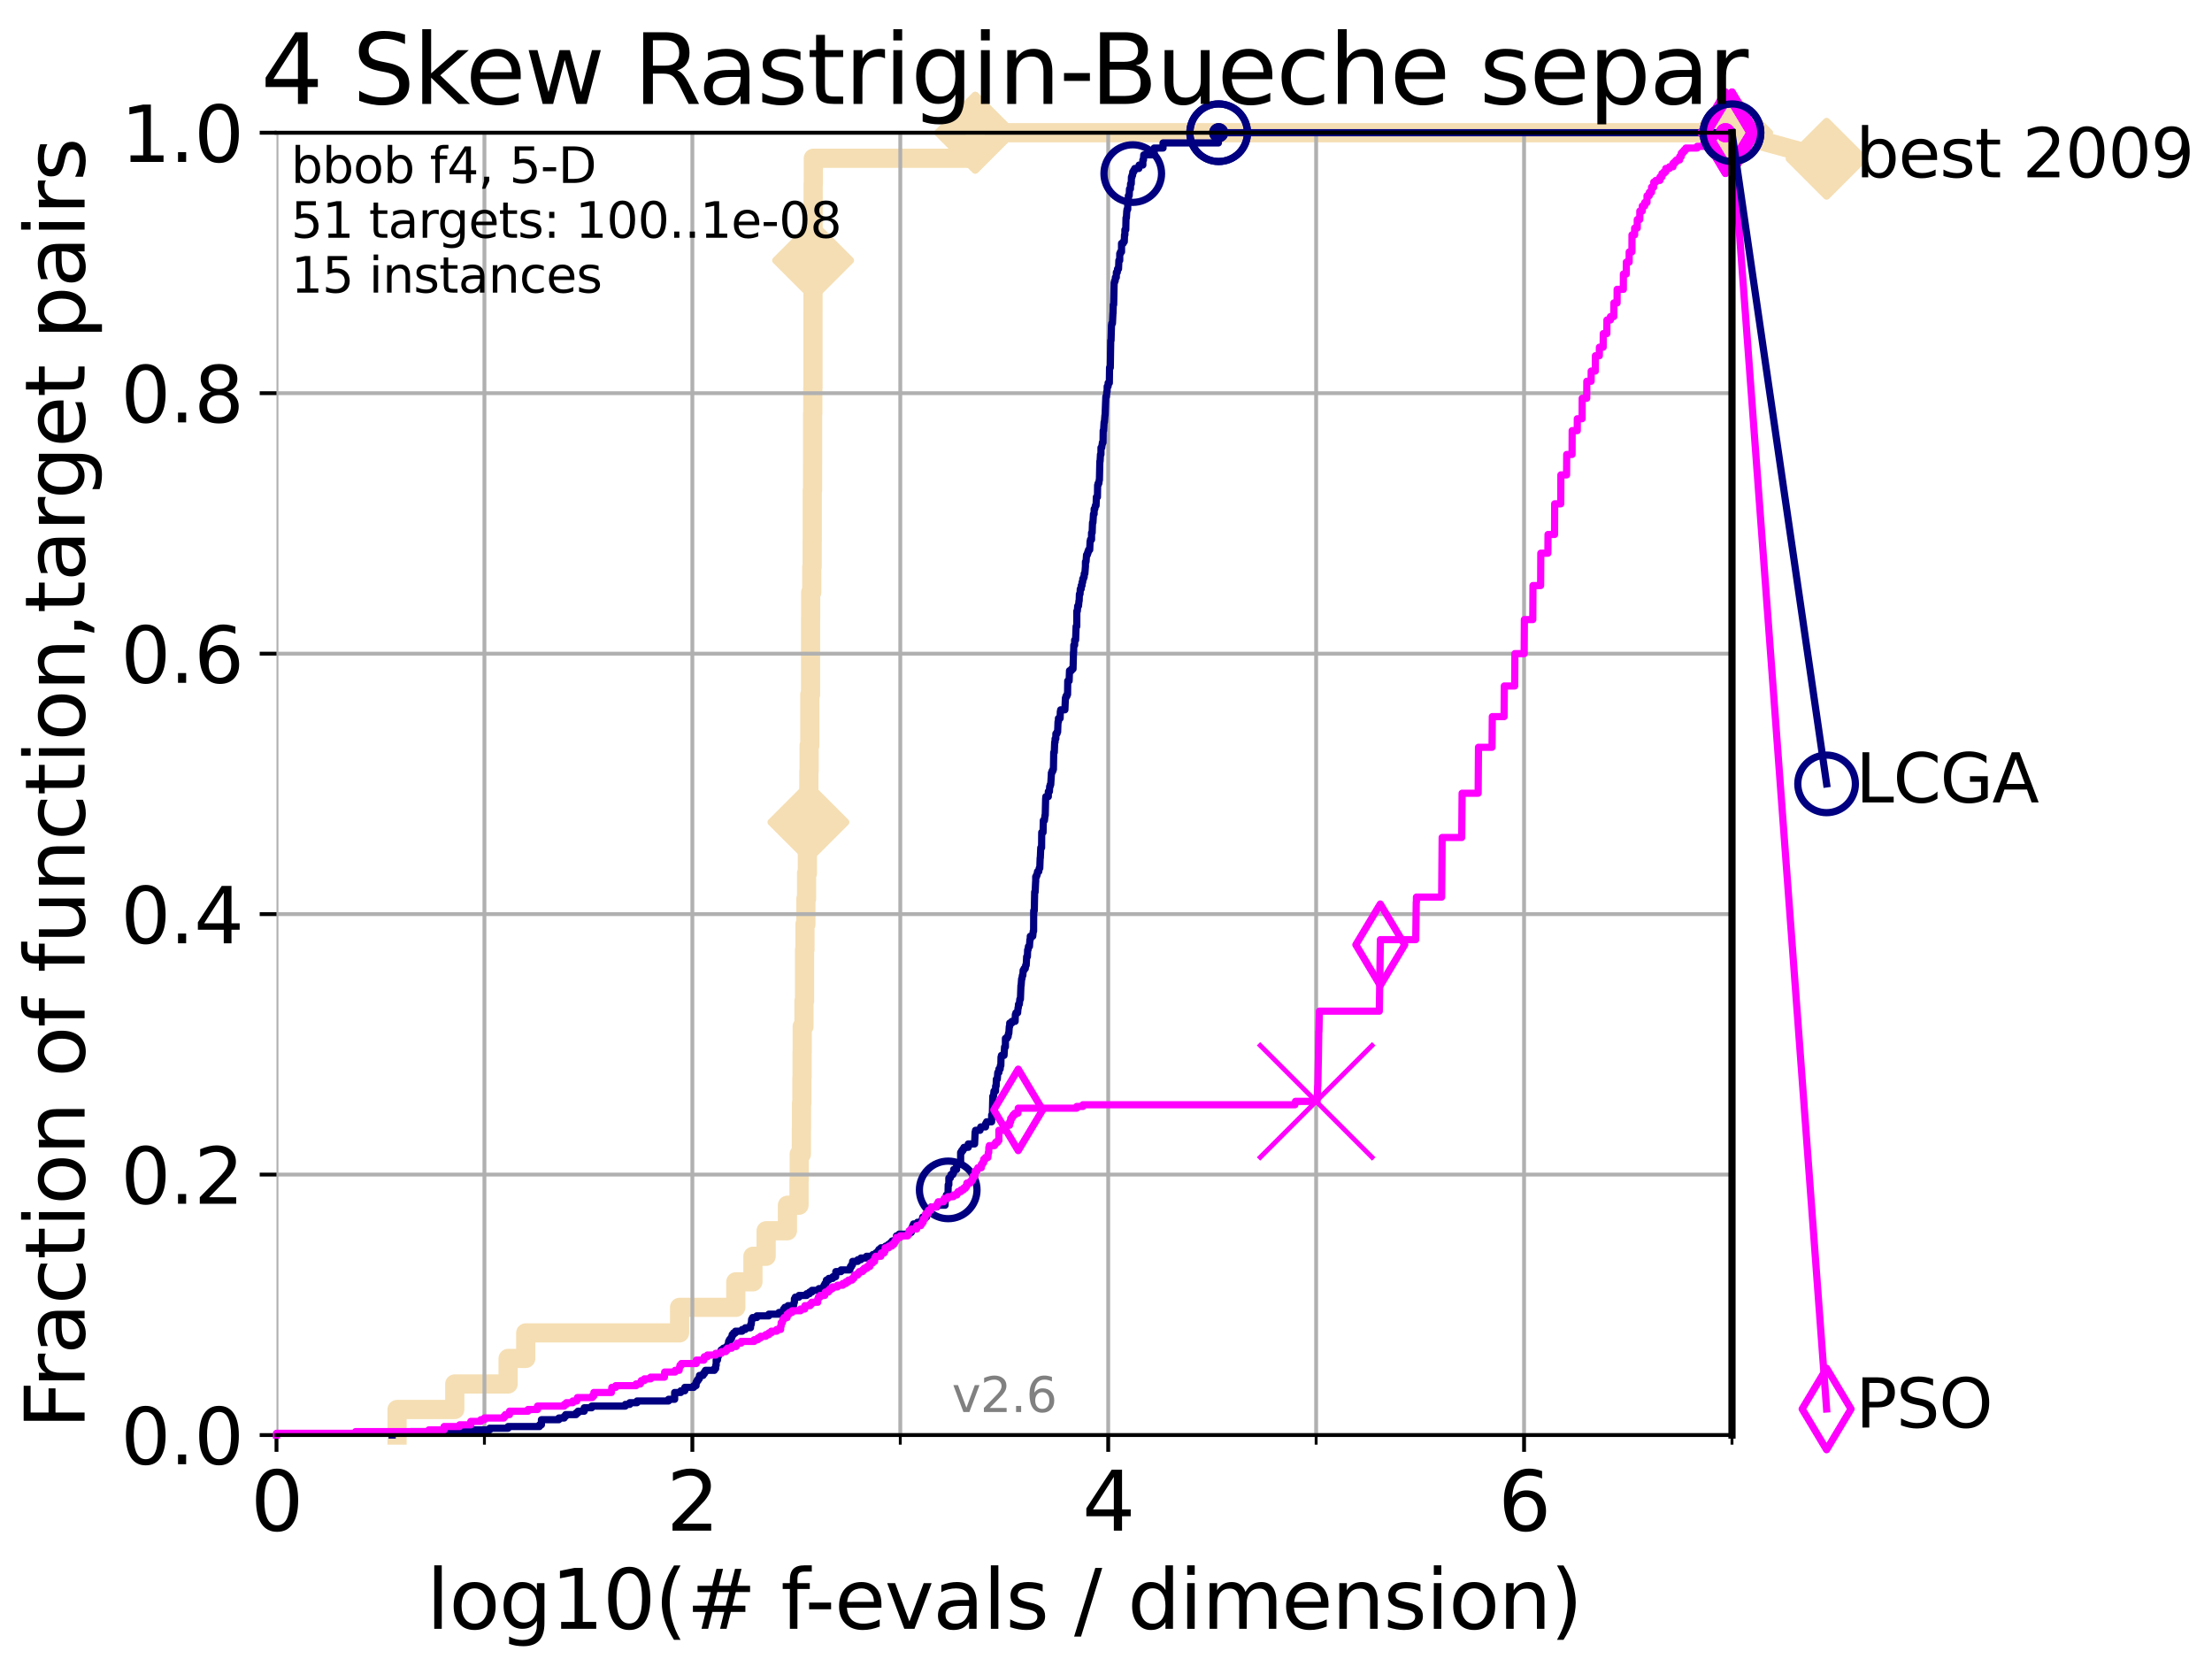 <?xml version="1.0" encoding="utf-8" standalone="no"?>
<!DOCTYPE svg PUBLIC "-//W3C//DTD SVG 1.1//EN"
  "http://www.w3.org/Graphics/SVG/1.1/DTD/svg11.dtd">
<svg xmlns:xlink="http://www.w3.org/1999/xlink" width="460.8pt" height="345.6pt" viewBox="0 0 460.8 345.6" xmlns="http://www.w3.org/2000/svg" version="1.1">
 <defs>
  <style type="text/css">*{stroke-linejoin: round; stroke-linecap: butt}</style>
 </defs>
 <g id="figure_1">
  <g id="patch_1">
   <path d="M 0 345.6 
L 460.8 345.6 
L 460.8 0 
L 0 0 
z
" style="fill: #ffffff"/>
  </g>
  <g id="axes_1">
   <g id="patch_2">
    <path d="M 57.6 298.944 
L 360.806 298.944 
L 360.806 27.648 
L 57.6 27.648 
z
" style="fill: #ffffff"/>
   </g>
   <g id="line2d_1">
    <path d="M 82.713 298.944 
L 82.713 293.624 
L 94.736 293.624 
L 94.736 288.305 
L 105.851 288.305 
L 105.851 282.985 
L 109.52 282.985 
L 109.52 277.666 
L 141.567 277.666 
L 141.567 272.346 
L 153.282 272.346 
L 153.282 267.027 
L 156.851 267.027 
L 156.851 261.707 
L 159.602 261.707 
L 159.602 256.388 
L 164.037 256.388 
L 164.037 251.068 
L 166.449 251.068 
L 166.449 245.749 
L 166.495 245.749 
L 166.495 240.429 
L 166.939 240.429 
L 166.939 235.11 
L 166.973 235.11 
L 166.973 229.79 
L 167.051 229.79 
L 167.051 224.471 
L 167.085 224.471 
L 167.085 219.151 
L 167.118 219.151 
L 167.118 213.832 
L 167.482 213.832 
L 167.482 208.512 
L 167.602 208.512 
L 167.602 197.873 
L 167.689 197.873 
L 167.689 192.553 
L 167.883 192.553 
L 167.883 187.234 
L 168.021 187.234 
L 168.021 181.914 
L 168.19 181.914 
L 168.19 176.595 
L 168.41 176.595 
L 168.41 171.275 
L 168.431 171.275 
L 168.431 165.956 
L 168.504 165.956 
L 168.504 160.636 
L 168.555 160.636 
L 168.555 155.317 
L 168.699 155.317 
L 168.699 144.678 
L 168.852 144.678 
L 168.852 128.719 
L 168.883 128.719 
L 168.883 123.4 
L 169.105 123.4 
L 169.105 118.08 
L 169.185 118.08 
L 169.185 112.76 
L 169.205 112.76 
L 169.205 102.121 
L 169.274 102.121 
L 169.274 96.802 
L 169.284 96.802 
L 169.284 86.163 
L 169.324 86.163 
L 169.324 80.843 
L 169.354 80.843 
L 169.354 64.885 
L 169.364 64.885 
L 169.364 59.565 
L 169.374 59.565 
L 169.374 54.246 
L 169.383 54.246 
L 169.383 43.607 
L 169.393 43.607 
L 169.393 38.287 
L 169.433 38.287 
L 169.433 32.968 
L 203.153 32.968 
L 203.153 27.648 
L 360.806 27.648 
" style="fill: none; stroke: #f5deb3; stroke-width: 4; stroke-linecap: square"/>
   </g>
   <g id="line2d_2">
    <defs>
     <path id="m267ed028d8" d="M 0 7.778 
L 7.778 0 
L 0 -7.778 
L -7.778 0 
z
" style="stroke: #f5deb3; stroke-width: 1.5; stroke-linejoin: miter"/>
    </defs>
    <g>
     <use xlink:href="#m267ed028d8" x="168.41" y="171.275" style="fill: #f5deb3; stroke: #f5deb3; stroke-width: 1.5; stroke-linejoin: miter"/>
     <use xlink:href="#m267ed028d8" x="169.383" y="54.246" style="fill: #f5deb3; stroke: #f5deb3; stroke-width: 1.5; stroke-linejoin: miter"/>
     <use xlink:href="#m267ed028d8" x="203.153" y="27.648" style="fill: #f5deb3; stroke: #f5deb3; stroke-width: 1.5; stroke-linejoin: miter"/>
     <use xlink:href="#m267ed028d8" x="203.153" y="27.648" style="fill: #f5deb3; stroke: #f5deb3; stroke-width: 1.5; stroke-linejoin: miter"/>
     <use xlink:href="#m267ed028d8" x="360.806" y="27.648" style="fill: #f5deb3; stroke: #f5deb3; stroke-width: 1.5; stroke-linejoin: miter"/>
    </g>
   </g>
   <g id="line2d_3">
    <path style="fill: none; stroke: #f5deb3; stroke-width: 4; stroke-linecap: square"/>
    <g/>
   </g>
   <g id="line2d_4">
    <path d="M 360.806 27.648 
L 380.515 33.074 
" style="fill: none; stroke: #f5deb3; stroke-width: 4; stroke-linecap: square"/>
    <g>
     <use xlink:href="#m267ed028d8" x="360.806" y="27.648" style="fill: #f5deb3; stroke: #f5deb3; stroke-width: 1.5; stroke-linejoin: miter"/>
     <use xlink:href="#m267ed028d8" x="380.515" y="33.074" style="fill: #f5deb3; stroke: #f5deb3; stroke-width: 1.5; stroke-linejoin: miter"/>
    </g>
   </g>
   <g id="matplotlib.axis_1">
    <g id="xtick_1">
     <g id="line2d_5">
      <path d="M 57.6 298.944 
L 57.6 27.648 
" clip-path="url(#p4754d9d5f6)" style="fill: none; stroke: #b0b0b0; stroke-width: 0.8; stroke-linecap: square"/>
     </g>
     <g id="line2d_6">
      <defs>
       <path id="m927046178e" d="M 0 0 
L 0 3.5 
" style="stroke: #000000; stroke-width: 0.8"/>
      </defs>
      <g>
       <use xlink:href="#m927046178e" x="57.6" y="298.944" style="stroke: #000000; stroke-width: 0.8"/>
      </g>
     </g>
     <g id="text_1">
      <!-- 0 -->
      <g transform="translate(52.192 318.861)scale(0.17 -0.17)">
       <defs>
        <path id="DejaVuSans-30" d="M 2034 4250 
Q 1547 4250 1301 3770 
Q 1056 3291 1056 2328 
Q 1056 1369 1301 889 
Q 1547 409 2034 409 
Q 2525 409 2770 889 
Q 3016 1369 3016 2328 
Q 3016 3291 2770 3770 
Q 2525 4250 2034 4250 
z
M 2034 4750 
Q 2819 4750 3233 4129 
Q 3647 3509 3647 2328 
Q 3647 1150 3233 529 
Q 2819 -91 2034 -91 
Q 1250 -91 836 529 
Q 422 1150 422 2328 
Q 422 3509 836 4129 
Q 1250 4750 2034 4750 
z
" transform="scale(0.016)"/>
       </defs>
       <use xlink:href="#DejaVuSans-30"/>
      </g>
     </g>
    </g>
    <g id="xtick_2">
     <g id="line2d_7">
      <path d="M 144.23 298.944 
L 144.23 27.648 
" clip-path="url(#p4754d9d5f6)" style="fill: none; stroke: #b0b0b0; stroke-width: 0.8; stroke-linecap: square"/>
     </g>
     <g id="line2d_8">
      <g>
       <use xlink:href="#m927046178e" x="144.23" y="298.944" style="stroke: #000000; stroke-width: 0.8"/>
      </g>
     </g>
     <g id="text_2">
      <!-- 2 -->
      <g transform="translate(138.822 318.861)scale(0.17 -0.17)">
       <defs>
        <path id="DejaVuSans-32" d="M 1228 531 
L 3431 531 
L 3431 0 
L 469 0 
L 469 531 
Q 828 903 1448 1529 
Q 2069 2156 2228 2338 
Q 2531 2678 2651 2914 
Q 2772 3150 2772 3378 
Q 2772 3750 2511 3984 
Q 2250 4219 1831 4219 
Q 1534 4219 1204 4116 
Q 875 4013 500 3803 
L 500 4441 
Q 881 4594 1212 4672 
Q 1544 4750 1819 4750 
Q 2544 4750 2975 4387 
Q 3406 4025 3406 3419 
Q 3406 3131 3298 2873 
Q 3191 2616 2906 2266 
Q 2828 2175 2409 1742 
Q 1991 1309 1228 531 
z
" transform="scale(0.016)"/>
       </defs>
       <use xlink:href="#DejaVuSans-32"/>
      </g>
     </g>
    </g>
    <g id="xtick_3">
     <g id="line2d_9">
      <path d="M 230.861 298.944 
L 230.861 27.648 
" clip-path="url(#p4754d9d5f6)" style="fill: none; stroke: #b0b0b0; stroke-width: 0.8; stroke-linecap: square"/>
     </g>
     <g id="line2d_10">
      <g>
       <use xlink:href="#m927046178e" x="230.861" y="298.944" style="stroke: #000000; stroke-width: 0.8"/>
      </g>
     </g>
     <g id="text_3">
      <!-- 4 -->
      <g transform="translate(225.453 318.861)scale(0.17 -0.17)">
       <defs>
        <path id="DejaVuSans-34" d="M 2419 4116 
L 825 1625 
L 2419 1625 
L 2419 4116 
z
M 2253 4666 
L 3047 4666 
L 3047 1625 
L 3713 1625 
L 3713 1100 
L 3047 1100 
L 3047 0 
L 2419 0 
L 2419 1100 
L 313 1100 
L 313 1709 
L 2253 4666 
z
" transform="scale(0.016)"/>
       </defs>
       <use xlink:href="#DejaVuSans-34"/>
      </g>
     </g>
    </g>
    <g id="xtick_4">
     <g id="line2d_11">
      <path d="M 317.491 298.944 
L 317.491 27.648 
" clip-path="url(#p4754d9d5f6)" style="fill: none; stroke: #b0b0b0; stroke-width: 0.8; stroke-linecap: square"/>
     </g>
     <g id="line2d_12">
      <g>
       <use xlink:href="#m927046178e" x="317.491" y="298.944" style="stroke: #000000; stroke-width: 0.8"/>
      </g>
     </g>
     <g id="text_4">
      <!-- 6 -->
      <g transform="translate(312.083 318.861)scale(0.17 -0.17)">
       <defs>
        <path id="DejaVuSans-36" d="M 2113 2584 
Q 1688 2584 1439 2293 
Q 1191 2003 1191 1497 
Q 1191 994 1439 701 
Q 1688 409 2113 409 
Q 2538 409 2786 701 
Q 3034 994 3034 1497 
Q 3034 2003 2786 2293 
Q 2538 2584 2113 2584 
z
M 3366 4563 
L 3366 3988 
Q 3128 4100 2886 4159 
Q 2644 4219 2406 4219 
Q 1781 4219 1451 3797 
Q 1122 3375 1075 2522 
Q 1259 2794 1537 2939 
Q 1816 3084 2150 3084 
Q 2853 3084 3261 2657 
Q 3669 2231 3669 1497 
Q 3669 778 3244 343 
Q 2819 -91 2113 -91 
Q 1303 -91 875 529 
Q 447 1150 447 2328 
Q 447 3434 972 4092 
Q 1497 4750 2381 4750 
Q 2619 4750 2861 4703 
Q 3103 4656 3366 4563 
z
" transform="scale(0.016)"/>
       </defs>
       <use xlink:href="#DejaVuSans-36"/>
      </g>
     </g>
    </g>
    <g id="xtick_5">
     <g id="line2d_13">
      <path d="M 100.915 298.944 
L 100.915 27.648 
" clip-path="url(#p4754d9d5f6)" style="fill: none; stroke: #b0b0b0; stroke-width: 0.8; stroke-linecap: square"/>
     </g>
     <g id="line2d_14">
      <defs>
       <path id="m6fc1bdbdbb" d="M 0 0 
L 0 2 
" style="stroke: #000000; stroke-width: 0.6"/>
      </defs>
      <g>
       <use xlink:href="#m6fc1bdbdbb" x="100.915" y="298.944" style="stroke: #000000; stroke-width: 0.6"/>
      </g>
     </g>
    </g>
    <g id="xtick_6">
     <g id="line2d_15">
      <path d="M 187.546 298.944 
L 187.546 27.648 
" clip-path="url(#p4754d9d5f6)" style="fill: none; stroke: #b0b0b0; stroke-width: 0.8; stroke-linecap: square"/>
     </g>
     <g id="line2d_16">
      <g>
       <use xlink:href="#m6fc1bdbdbb" x="187.546" y="298.944" style="stroke: #000000; stroke-width: 0.6"/>
      </g>
     </g>
    </g>
    <g id="xtick_7">
     <g id="line2d_17">
      <path d="M 274.176 298.944 
L 274.176 27.648 
" clip-path="url(#p4754d9d5f6)" style="fill: none; stroke: #b0b0b0; stroke-width: 0.8; stroke-linecap: square"/>
     </g>
     <g id="line2d_18">
      <g>
       <use xlink:href="#m6fc1bdbdbb" x="274.176" y="298.944" style="stroke: #000000; stroke-width: 0.6"/>
      </g>
     </g>
    </g>
    <g id="xtick_8">
     <g id="line2d_19">
      <path d="M 360.806 298.944 
L 360.806 27.648 
" clip-path="url(#p4754d9d5f6)" style="fill: none; stroke: #b0b0b0; stroke-width: 0.8; stroke-linecap: square"/>
     </g>
     <g id="line2d_20">
      <g>
       <use xlink:href="#m6fc1bdbdbb" x="360.806" y="298.944" style="stroke: #000000; stroke-width: 0.6"/>
      </g>
     </g>
    </g>
    <g id="text_5">
     <!-- log10(# f-evals / dimension) -->
     <g transform="translate(88.823 339.314)scale(0.17 -0.17)">
      <defs>
       <path id="DejaVuSans-6c" d="M 603 4863 
L 1178 4863 
L 1178 0 
L 603 0 
L 603 4863 
z
" transform="scale(0.016)"/>
       <path id="DejaVuSans-6f" d="M 1959 3097 
Q 1497 3097 1228 2736 
Q 959 2375 959 1747 
Q 959 1119 1226 758 
Q 1494 397 1959 397 
Q 2419 397 2687 759 
Q 2956 1122 2956 1747 
Q 2956 2369 2687 2733 
Q 2419 3097 1959 3097 
z
M 1959 3584 
Q 2709 3584 3137 3096 
Q 3566 2609 3566 1747 
Q 3566 888 3137 398 
Q 2709 -91 1959 -91 
Q 1206 -91 779 398 
Q 353 888 353 1747 
Q 353 2609 779 3096 
Q 1206 3584 1959 3584 
z
" transform="scale(0.016)"/>
       <path id="DejaVuSans-67" d="M 2906 1791 
Q 2906 2416 2648 2759 
Q 2391 3103 1925 3103 
Q 1463 3103 1205 2759 
Q 947 2416 947 1791 
Q 947 1169 1205 825 
Q 1463 481 1925 481 
Q 2391 481 2648 825 
Q 2906 1169 2906 1791 
z
M 3481 434 
Q 3481 -459 3084 -895 
Q 2688 -1331 1869 -1331 
Q 1566 -1331 1297 -1286 
Q 1028 -1241 775 -1147 
L 775 -588 
Q 1028 -725 1275 -790 
Q 1522 -856 1778 -856 
Q 2344 -856 2625 -561 
Q 2906 -266 2906 331 
L 2906 616 
Q 2728 306 2450 153 
Q 2172 0 1784 0 
Q 1141 0 747 490 
Q 353 981 353 1791 
Q 353 2603 747 3093 
Q 1141 3584 1784 3584 
Q 2172 3584 2450 3431 
Q 2728 3278 2906 2969 
L 2906 3500 
L 3481 3500 
L 3481 434 
z
" transform="scale(0.016)"/>
       <path id="DejaVuSans-31" d="M 794 531 
L 1825 531 
L 1825 4091 
L 703 3866 
L 703 4441 
L 1819 4666 
L 2450 4666 
L 2450 531 
L 3481 531 
L 3481 0 
L 794 0 
L 794 531 
z
" transform="scale(0.016)"/>
       <path id="DejaVuSans-28" d="M 1984 4856 
Q 1566 4138 1362 3434 
Q 1159 2731 1159 2009 
Q 1159 1288 1364 580 
Q 1569 -128 1984 -844 
L 1484 -844 
Q 1016 -109 783 600 
Q 550 1309 550 2009 
Q 550 2706 781 3412 
Q 1013 4119 1484 4856 
L 1984 4856 
z
" transform="scale(0.016)"/>
       <path id="DejaVuSans-23" d="M 3272 2816 
L 2363 2816 
L 2100 1772 
L 3016 1772 
L 3272 2816 
z
M 2803 4594 
L 2478 3297 
L 3391 3297 
L 3719 4594 
L 4219 4594 
L 3897 3297 
L 4872 3297 
L 4872 2816 
L 3775 2816 
L 3519 1772 
L 4513 1772 
L 4513 1294 
L 3397 1294 
L 3072 0 
L 2572 0 
L 2894 1294 
L 1978 1294 
L 1656 0 
L 1153 0 
L 1478 1294 
L 494 1294 
L 494 1772 
L 1594 1772 
L 1856 2816 
L 850 2816 
L 850 3297 
L 1978 3297 
L 2297 4594 
L 2803 4594 
z
" transform="scale(0.016)"/>
       <path id="DejaVuSans-20" transform="scale(0.016)"/>
       <path id="DejaVuSans-66" d="M 2375 4863 
L 2375 4384 
L 1825 4384 
Q 1516 4384 1395 4259 
Q 1275 4134 1275 3809 
L 1275 3500 
L 2222 3500 
L 2222 3053 
L 1275 3053 
L 1275 0 
L 697 0 
L 697 3053 
L 147 3053 
L 147 3500 
L 697 3500 
L 697 3744 
Q 697 4328 969 4595 
Q 1241 4863 1831 4863 
L 2375 4863 
z
" transform="scale(0.016)"/>
       <path id="DejaVuSans-2d" d="M 313 2009 
L 1997 2009 
L 1997 1497 
L 313 1497 
L 313 2009 
z
" transform="scale(0.016)"/>
       <path id="DejaVuSans-65" d="M 3597 1894 
L 3597 1613 
L 953 1613 
Q 991 1019 1311 708 
Q 1631 397 2203 397 
Q 2534 397 2845 478 
Q 3156 559 3463 722 
L 3463 178 
Q 3153 47 2828 -22 
Q 2503 -91 2169 -91 
Q 1331 -91 842 396 
Q 353 884 353 1716 
Q 353 2575 817 3079 
Q 1281 3584 2069 3584 
Q 2775 3584 3186 3129 
Q 3597 2675 3597 1894 
z
M 3022 2063 
Q 3016 2534 2758 2815 
Q 2500 3097 2075 3097 
Q 1594 3097 1305 2825 
Q 1016 2553 972 2059 
L 3022 2063 
z
" transform="scale(0.016)"/>
       <path id="DejaVuSans-76" d="M 191 3500 
L 800 3500 
L 1894 563 
L 2988 3500 
L 3597 3500 
L 2284 0 
L 1503 0 
L 191 3500 
z
" transform="scale(0.016)"/>
       <path id="DejaVuSans-61" d="M 2194 1759 
Q 1497 1759 1228 1600 
Q 959 1441 959 1056 
Q 959 750 1161 570 
Q 1363 391 1709 391 
Q 2188 391 2477 730 
Q 2766 1069 2766 1631 
L 2766 1759 
L 2194 1759 
z
M 3341 1997 
L 3341 0 
L 2766 0 
L 2766 531 
Q 2569 213 2275 61 
Q 1981 -91 1556 -91 
Q 1019 -91 701 211 
Q 384 513 384 1019 
Q 384 1609 779 1909 
Q 1175 2209 1959 2209 
L 2766 2209 
L 2766 2266 
Q 2766 2663 2505 2880 
Q 2244 3097 1772 3097 
Q 1472 3097 1187 3025 
Q 903 2953 641 2809 
L 641 3341 
Q 956 3463 1253 3523 
Q 1550 3584 1831 3584 
Q 2591 3584 2966 3190 
Q 3341 2797 3341 1997 
z
" transform="scale(0.016)"/>
       <path id="DejaVuSans-73" d="M 2834 3397 
L 2834 2853 
Q 2591 2978 2328 3040 
Q 2066 3103 1784 3103 
Q 1356 3103 1142 2972 
Q 928 2841 928 2578 
Q 928 2378 1081 2264 
Q 1234 2150 1697 2047 
L 1894 2003 
Q 2506 1872 2764 1633 
Q 3022 1394 3022 966 
Q 3022 478 2636 193 
Q 2250 -91 1575 -91 
Q 1294 -91 989 -36 
Q 684 19 347 128 
L 347 722 
Q 666 556 975 473 
Q 1284 391 1588 391 
Q 1994 391 2212 530 
Q 2431 669 2431 922 
Q 2431 1156 2273 1281 
Q 2116 1406 1581 1522 
L 1381 1569 
Q 847 1681 609 1914 
Q 372 2147 372 2553 
Q 372 3047 722 3315 
Q 1072 3584 1716 3584 
Q 2034 3584 2315 3537 
Q 2597 3491 2834 3397 
z
" transform="scale(0.016)"/>
       <path id="DejaVuSans-2f" d="M 1625 4666 
L 2156 4666 
L 531 -594 
L 0 -594 
L 1625 4666 
z
" transform="scale(0.016)"/>
       <path id="DejaVuSans-64" d="M 2906 2969 
L 2906 4863 
L 3481 4863 
L 3481 0 
L 2906 0 
L 2906 525 
Q 2725 213 2448 61 
Q 2172 -91 1784 -91 
Q 1150 -91 751 415 
Q 353 922 353 1747 
Q 353 2572 751 3078 
Q 1150 3584 1784 3584 
Q 2172 3584 2448 3432 
Q 2725 3281 2906 2969 
z
M 947 1747 
Q 947 1113 1208 752 
Q 1469 391 1925 391 
Q 2381 391 2643 752 
Q 2906 1113 2906 1747 
Q 2906 2381 2643 2742 
Q 2381 3103 1925 3103 
Q 1469 3103 1208 2742 
Q 947 2381 947 1747 
z
" transform="scale(0.016)"/>
       <path id="DejaVuSans-69" d="M 603 3500 
L 1178 3500 
L 1178 0 
L 603 0 
L 603 3500 
z
M 603 4863 
L 1178 4863 
L 1178 4134 
L 603 4134 
L 603 4863 
z
" transform="scale(0.016)"/>
       <path id="DejaVuSans-6d" d="M 3328 2828 
Q 3544 3216 3844 3400 
Q 4144 3584 4550 3584 
Q 5097 3584 5394 3201 
Q 5691 2819 5691 2113 
L 5691 0 
L 5113 0 
L 5113 2094 
Q 5113 2597 4934 2840 
Q 4756 3084 4391 3084 
Q 3944 3084 3684 2787 
Q 3425 2491 3425 1978 
L 3425 0 
L 2847 0 
L 2847 2094 
Q 2847 2600 2669 2842 
Q 2491 3084 2119 3084 
Q 1678 3084 1418 2786 
Q 1159 2488 1159 1978 
L 1159 0 
L 581 0 
L 581 3500 
L 1159 3500 
L 1159 2956 
Q 1356 3278 1631 3431 
Q 1906 3584 2284 3584 
Q 2666 3584 2933 3390 
Q 3200 3197 3328 2828 
z
" transform="scale(0.016)"/>
       <path id="DejaVuSans-6e" d="M 3513 2113 
L 3513 0 
L 2938 0 
L 2938 2094 
Q 2938 2591 2744 2837 
Q 2550 3084 2163 3084 
Q 1697 3084 1428 2787 
Q 1159 2491 1159 1978 
L 1159 0 
L 581 0 
L 581 3500 
L 1159 3500 
L 1159 2956 
Q 1366 3272 1645 3428 
Q 1925 3584 2291 3584 
Q 2894 3584 3203 3211 
Q 3513 2838 3513 2113 
z
" transform="scale(0.016)"/>
       <path id="DejaVuSans-29" d="M 513 4856 
L 1013 4856 
Q 1481 4119 1714 3412 
Q 1947 2706 1947 2009 
Q 1947 1309 1714 600 
Q 1481 -109 1013 -844 
L 513 -844 
Q 928 -128 1133 580 
Q 1338 1288 1338 2009 
Q 1338 2731 1133 3434 
Q 928 4138 513 4856 
z
" transform="scale(0.016)"/>
      </defs>
      <use xlink:href="#DejaVuSans-6c"/>
      <use xlink:href="#DejaVuSans-6f" x="27.783"/>
      <use xlink:href="#DejaVuSans-67" x="88.965"/>
      <use xlink:href="#DejaVuSans-31" x="152.441"/>
      <use xlink:href="#DejaVuSans-30" x="216.064"/>
      <use xlink:href="#DejaVuSans-28" x="279.688"/>
      <use xlink:href="#DejaVuSans-23" x="318.701"/>
      <use xlink:href="#DejaVuSans-20" x="402.49"/>
      <use xlink:href="#DejaVuSans-66" x="434.277"/>
      <use xlink:href="#DejaVuSans-2d" x="463.982"/>
      <use xlink:href="#DejaVuSans-65" x="500.066"/>
      <use xlink:href="#DejaVuSans-76" x="561.59"/>
      <use xlink:href="#DejaVuSans-61" x="620.77"/>
      <use xlink:href="#DejaVuSans-6c" x="682.049"/>
      <use xlink:href="#DejaVuSans-73" x="709.832"/>
      <use xlink:href="#DejaVuSans-20" x="761.932"/>
      <use xlink:href="#DejaVuSans-2f" x="793.719"/>
      <use xlink:href="#DejaVuSans-20" x="827.41"/>
      <use xlink:href="#DejaVuSans-64" x="859.197"/>
      <use xlink:href="#DejaVuSans-69" x="922.674"/>
      <use xlink:href="#DejaVuSans-6d" x="950.457"/>
      <use xlink:href="#DejaVuSans-65" x="1047.869"/>
      <use xlink:href="#DejaVuSans-6e" x="1109.393"/>
      <use xlink:href="#DejaVuSans-73" x="1172.771"/>
      <use xlink:href="#DejaVuSans-69" x="1224.871"/>
      <use xlink:href="#DejaVuSans-6f" x="1252.654"/>
      <use xlink:href="#DejaVuSans-6e" x="1313.836"/>
      <use xlink:href="#DejaVuSans-29" x="1377.215"/>
     </g>
    </g>
   </g>
   <g id="matplotlib.axis_2">
    <g id="ytick_1">
     <g id="line2d_21">
      <path d="M 57.6 298.944 
L 360.806 298.944 
" clip-path="url(#p4754d9d5f6)" style="fill: none; stroke: #b0b0b0; stroke-width: 0.8; stroke-linecap: square"/>
     </g>
     <g id="line2d_22">
      <defs>
       <path id="m990896333a" d="M 0 0 
L -3.5 0 
" style="stroke: #000000; stroke-width: 0.8"/>
      </defs>
      <g>
       <use xlink:href="#m990896333a" x="57.6" y="298.944" style="stroke: #000000; stroke-width: 0.8"/>
      </g>
     </g>
     <g id="text_6">
      <!-- 0.0 -->
      <g transform="translate(25.155 305.023)scale(0.16 -0.16)">
       <defs>
        <path id="DejaVuSans-2e" d="M 684 794 
L 1344 794 
L 1344 0 
L 684 0 
L 684 794 
z
" transform="scale(0.016)"/>
       </defs>
       <use xlink:href="#DejaVuSans-30"/>
       <use xlink:href="#DejaVuSans-2e" x="63.623"/>
       <use xlink:href="#DejaVuSans-30" x="95.41"/>
      </g>
     </g>
    </g>
    <g id="ytick_2">
     <g id="line2d_23">
      <path d="M 57.6 244.685 
L 360.806 244.685 
" clip-path="url(#p4754d9d5f6)" style="fill: none; stroke: #b0b0b0; stroke-width: 0.8; stroke-linecap: square"/>
     </g>
     <g id="line2d_24">
      <g>
       <use xlink:href="#m990896333a" x="57.6" y="244.685" style="stroke: #000000; stroke-width: 0.8"/>
      </g>
     </g>
     <g id="text_7">
      <!-- 0.2 -->
      <g transform="translate(25.155 250.764)scale(0.16 -0.16)">
       <use xlink:href="#DejaVuSans-30"/>
       <use xlink:href="#DejaVuSans-2e" x="63.623"/>
       <use xlink:href="#DejaVuSans-32" x="95.41"/>
      </g>
     </g>
    </g>
    <g id="ytick_3">
     <g id="line2d_25">
      <path d="M 57.6 190.426 
L 360.806 190.426 
" clip-path="url(#p4754d9d5f6)" style="fill: none; stroke: #b0b0b0; stroke-width: 0.8; stroke-linecap: square"/>
     </g>
     <g id="line2d_26">
      <g>
       <use xlink:href="#m990896333a" x="57.6" y="190.426" style="stroke: #000000; stroke-width: 0.8"/>
      </g>
     </g>
     <g id="text_8">
      <!-- 0.4 -->
      <g transform="translate(25.155 196.504)scale(0.16 -0.16)">
       <use xlink:href="#DejaVuSans-30"/>
       <use xlink:href="#DejaVuSans-2e" x="63.623"/>
       <use xlink:href="#DejaVuSans-34" x="95.41"/>
      </g>
     </g>
    </g>
    <g id="ytick_4">
     <g id="line2d_27">
      <path d="M 57.6 136.166 
L 360.806 136.166 
" clip-path="url(#p4754d9d5f6)" style="fill: none; stroke: #b0b0b0; stroke-width: 0.8; stroke-linecap: square"/>
     </g>
     <g id="line2d_28">
      <g>
       <use xlink:href="#m990896333a" x="57.6" y="136.166" style="stroke: #000000; stroke-width: 0.8"/>
      </g>
     </g>
     <g id="text_9">
      <!-- 0.6 -->
      <g transform="translate(25.155 142.245)scale(0.16 -0.16)">
       <use xlink:href="#DejaVuSans-30"/>
       <use xlink:href="#DejaVuSans-2e" x="63.623"/>
       <use xlink:href="#DejaVuSans-36" x="95.41"/>
      </g>
     </g>
    </g>
    <g id="ytick_5">
     <g id="line2d_29">
      <path d="M 57.6 81.907 
L 360.806 81.907 
" clip-path="url(#p4754d9d5f6)" style="fill: none; stroke: #b0b0b0; stroke-width: 0.8; stroke-linecap: square"/>
     </g>
     <g id="line2d_30">
      <g>
       <use xlink:href="#m990896333a" x="57.6" y="81.907" style="stroke: #000000; stroke-width: 0.8"/>
      </g>
     </g>
     <g id="text_10">
      <!-- 0.8 -->
      <g transform="translate(25.155 87.986)scale(0.16 -0.16)">
       <defs>
        <path id="DejaVuSans-38" d="M 2034 2216 
Q 1584 2216 1326 1975 
Q 1069 1734 1069 1313 
Q 1069 891 1326 650 
Q 1584 409 2034 409 
Q 2484 409 2743 651 
Q 3003 894 3003 1313 
Q 3003 1734 2745 1975 
Q 2488 2216 2034 2216 
z
M 1403 2484 
Q 997 2584 770 2862 
Q 544 3141 544 3541 
Q 544 4100 942 4425 
Q 1341 4750 2034 4750 
Q 2731 4750 3128 4425 
Q 3525 4100 3525 3541 
Q 3525 3141 3298 2862 
Q 3072 2584 2669 2484 
Q 3125 2378 3379 2068 
Q 3634 1759 3634 1313 
Q 3634 634 3220 271 
Q 2806 -91 2034 -91 
Q 1263 -91 848 271 
Q 434 634 434 1313 
Q 434 1759 690 2068 
Q 947 2378 1403 2484 
z
M 1172 3481 
Q 1172 3119 1398 2916 
Q 1625 2713 2034 2713 
Q 2441 2713 2670 2916 
Q 2900 3119 2900 3481 
Q 2900 3844 2670 4047 
Q 2441 4250 2034 4250 
Q 1625 4250 1398 4047 
Q 1172 3844 1172 3481 
z
" transform="scale(0.016)"/>
       </defs>
       <use xlink:href="#DejaVuSans-30"/>
       <use xlink:href="#DejaVuSans-2e" x="63.623"/>
       <use xlink:href="#DejaVuSans-38" x="95.41"/>
      </g>
     </g>
    </g>
    <g id="ytick_6">
     <g id="line2d_31">
      <path d="M 57.6 27.648 
L 360.806 27.648 
" clip-path="url(#p4754d9d5f6)" style="fill: none; stroke: #b0b0b0; stroke-width: 0.8; stroke-linecap: square"/>
     </g>
     <g id="line2d_32">
      <g>
       <use xlink:href="#m990896333a" x="57.6" y="27.648" style="stroke: #000000; stroke-width: 0.8"/>
      </g>
     </g>
     <g id="text_11">
      <!-- 1.0 -->
      <g transform="translate(25.155 33.727)scale(0.16 -0.16)">
       <use xlink:href="#DejaVuSans-31"/>
       <use xlink:href="#DejaVuSans-2e" x="63.623"/>
       <use xlink:href="#DejaVuSans-30" x="95.41"/>
      </g>
     </g>
    </g>
    <g id="text_12">
     <!-- Fraction of function,target pairs -->
     <g transform="translate(17.62 297.681)rotate(-90)scale(0.17 -0.17)">
      <defs>
       <path id="DejaVuSans-46" d="M 628 4666 
L 3309 4666 
L 3309 4134 
L 1259 4134 
L 1259 2759 
L 3109 2759 
L 3109 2228 
L 1259 2228 
L 1259 0 
L 628 0 
L 628 4666 
z
" transform="scale(0.016)"/>
       <path id="DejaVuSans-72" d="M 2631 2963 
Q 2534 3019 2420 3045 
Q 2306 3072 2169 3072 
Q 1681 3072 1420 2755 
Q 1159 2438 1159 1844 
L 1159 0 
L 581 0 
L 581 3500 
L 1159 3500 
L 1159 2956 
Q 1341 3275 1631 3429 
Q 1922 3584 2338 3584 
Q 2397 3584 2469 3576 
Q 2541 3569 2628 3553 
L 2631 2963 
z
" transform="scale(0.016)"/>
       <path id="DejaVuSans-63" d="M 3122 3366 
L 3122 2828 
Q 2878 2963 2633 3030 
Q 2388 3097 2138 3097 
Q 1578 3097 1268 2742 
Q 959 2388 959 1747 
Q 959 1106 1268 751 
Q 1578 397 2138 397 
Q 2388 397 2633 464 
Q 2878 531 3122 666 
L 3122 134 
Q 2881 22 2623 -34 
Q 2366 -91 2075 -91 
Q 1284 -91 818 406 
Q 353 903 353 1747 
Q 353 2603 823 3093 
Q 1294 3584 2113 3584 
Q 2378 3584 2631 3529 
Q 2884 3475 3122 3366 
z
" transform="scale(0.016)"/>
       <path id="DejaVuSans-74" d="M 1172 4494 
L 1172 3500 
L 2356 3500 
L 2356 3053 
L 1172 3053 
L 1172 1153 
Q 1172 725 1289 603 
Q 1406 481 1766 481 
L 2356 481 
L 2356 0 
L 1766 0 
Q 1100 0 847 248 
Q 594 497 594 1153 
L 594 3053 
L 172 3053 
L 172 3500 
L 594 3500 
L 594 4494 
L 1172 4494 
z
" transform="scale(0.016)"/>
       <path id="DejaVuSans-75" d="M 544 1381 
L 544 3500 
L 1119 3500 
L 1119 1403 
Q 1119 906 1312 657 
Q 1506 409 1894 409 
Q 2359 409 2629 706 
Q 2900 1003 2900 1516 
L 2900 3500 
L 3475 3500 
L 3475 0 
L 2900 0 
L 2900 538 
Q 2691 219 2414 64 
Q 2138 -91 1772 -91 
Q 1169 -91 856 284 
Q 544 659 544 1381 
z
M 1991 3584 
L 1991 3584 
z
" transform="scale(0.016)"/>
       <path id="DejaVuSans-2c" d="M 750 794 
L 1409 794 
L 1409 256 
L 897 -744 
L 494 -744 
L 750 256 
L 750 794 
z
" transform="scale(0.016)"/>
       <path id="DejaVuSans-70" d="M 1159 525 
L 1159 -1331 
L 581 -1331 
L 581 3500 
L 1159 3500 
L 1159 2969 
Q 1341 3281 1617 3432 
Q 1894 3584 2278 3584 
Q 2916 3584 3314 3078 
Q 3713 2572 3713 1747 
Q 3713 922 3314 415 
Q 2916 -91 2278 -91 
Q 1894 -91 1617 61 
Q 1341 213 1159 525 
z
M 3116 1747 
Q 3116 2381 2855 2742 
Q 2594 3103 2138 3103 
Q 1681 3103 1420 2742 
Q 1159 2381 1159 1747 
Q 1159 1113 1420 752 
Q 1681 391 2138 391 
Q 2594 391 2855 752 
Q 3116 1113 3116 1747 
z
" transform="scale(0.016)"/>
      </defs>
      <use xlink:href="#DejaVuSans-46"/>
      <use xlink:href="#DejaVuSans-72" x="50.27"/>
      <use xlink:href="#DejaVuSans-61" x="91.383"/>
      <use xlink:href="#DejaVuSans-63" x="152.662"/>
      <use xlink:href="#DejaVuSans-74" x="207.643"/>
      <use xlink:href="#DejaVuSans-69" x="246.852"/>
      <use xlink:href="#DejaVuSans-6f" x="274.635"/>
      <use xlink:href="#DejaVuSans-6e" x="335.816"/>
      <use xlink:href="#DejaVuSans-20" x="399.195"/>
      <use xlink:href="#DejaVuSans-6f" x="430.982"/>
      <use xlink:href="#DejaVuSans-66" x="492.164"/>
      <use xlink:href="#DejaVuSans-20" x="527.369"/>
      <use xlink:href="#DejaVuSans-66" x="559.156"/>
      <use xlink:href="#DejaVuSans-75" x="594.361"/>
      <use xlink:href="#DejaVuSans-6e" x="657.74"/>
      <use xlink:href="#DejaVuSans-63" x="721.119"/>
      <use xlink:href="#DejaVuSans-74" x="776.1"/>
      <use xlink:href="#DejaVuSans-69" x="815.309"/>
      <use xlink:href="#DejaVuSans-6f" x="843.092"/>
      <use xlink:href="#DejaVuSans-6e" x="904.273"/>
      <use xlink:href="#DejaVuSans-2c" x="967.652"/>
      <use xlink:href="#DejaVuSans-74" x="999.439"/>
      <use xlink:href="#DejaVuSans-61" x="1038.648"/>
      <use xlink:href="#DejaVuSans-72" x="1099.928"/>
      <use xlink:href="#DejaVuSans-67" x="1139.291"/>
      <use xlink:href="#DejaVuSans-65" x="1202.768"/>
      <use xlink:href="#DejaVuSans-74" x="1264.291"/>
      <use xlink:href="#DejaVuSans-20" x="1303.5"/>
      <use xlink:href="#DejaVuSans-70" x="1335.287"/>
      <use xlink:href="#DejaVuSans-61" x="1398.764"/>
      <use xlink:href="#DejaVuSans-69" x="1460.043"/>
      <use xlink:href="#DejaVuSans-72" x="1487.826"/>
      <use xlink:href="#DejaVuSans-73" x="1528.939"/>
     </g>
    </g>
   </g>
   <g id="line2d_33">
    <defs>
     <path id="m90df80a566" d="M 0 1.5 
C 0.398 1.5 0.779 1.342 1.061 1.061 
C 1.342 0.779 1.5 0.398 1.5 0 
C 1.5 -0.398 1.342 -0.779 1.061 -1.061 
C 0.779 -1.342 0.398 -1.5 0 -1.5 
C -0.398 -1.5 -0.779 -1.342 -1.061 -1.061 
C -1.342 -0.779 -1.5 -0.398 -1.5 0 
C -1.5 0.398 -1.342 0.779 -1.061 1.061 
C -0.779 1.342 -0.398 1.5 0 1.5 
z
" style="stroke: #f5deb3"/>
    </defs>
    <g>
     <use xlink:href="#m90df80a566" x="203.153" y="27.648" style="fill: #f5deb3; stroke: #f5deb3"/>
     <use xlink:href="#m90df80a566" x="203.153" y="27.648" style="fill: #f5deb3; stroke: #f5deb3"/>
    </g>
   </g>
   <g id="line2d_34">
    <defs>
     <path id="mea135933d8" d="M 0 1.5 
C 0.398 1.5 0.779 1.342 1.061 1.061 
C 1.342 0.779 1.5 0.398 1.5 0 
C 1.5 -0.398 1.342 -0.779 1.061 -1.061 
C 0.779 -1.342 0.398 -1.5 0 -1.5 
C -0.398 -1.5 -0.779 -1.342 -1.061 -1.061 
C -1.342 -0.779 -1.5 -0.398 -1.5 0 
C -1.5 0.398 -1.342 0.779 -1.061 1.061 
C -0.779 1.342 -0.398 1.5 0 1.5 
z
" style="stroke: #000080"/>
    </defs>
    <g>
     <use xlink:href="#mea135933d8" x="253.872" y="27.648" style="fill: #000080; stroke: #000080"/>
     <use xlink:href="#mea135933d8" x="253.872" y="27.648" style="fill: #000080; stroke: #000080"/>
    </g>
   </g>
   <g id="line2d_35">
    <path d="M 81.696 298.944 
L 81.696 298.589 
L 85.471 298.589 
L 85.471 298.235 
L 94.736 298.235 
L 94.736 297.88 
L 102.011 297.88 
L 102.011 297.525 
L 105.851 297.525 
L 105.851 297.171 
L 112.386 297.171 
L 112.386 296.816 
L 112.79 296.816 
L 112.79 295.752 
L 116.419 295.752 
L 116.419 295.398 
L 117.54 295.398 
L 117.54 295.043 
L 117.849 295.043 
L 117.849 294.688 
L 120.013 294.688 
L 120.013 294.334 
L 120.418 294.334 
L 120.418 293.979 
L 121.707 293.979 
L 121.707 293.27 
L 123.26 293.27 
L 123.26 292.915 
L 130.266 292.915 
L 130.266 292.561 
L 131.191 292.561 
L 131.191 292.206 
L 132.709 292.206 
L 132.709 291.851 
L 139.265 291.851 
L 139.265 291.497 
L 140.543 291.497 
L 140.543 290.078 
L 141.826 290.078 
L 141.826 289.723 
L 142.662 289.723 
L 142.662 289.014 
L 144.529 289.014 
L 144.529 288.66 
L 145.004 288.66 
L 145.004 287.95 
L 145.184 287.95 
L 145.184 287.596 
L 145.433 287.596 
L 145.433 287.241 
L 145.678 287.241 
L 145.713 286.532 
L 146.463 286.532 
L 146.463 286.177 
L 146.728 286.177 
L 146.728 285.822 
L 146.957 285.822 
L 146.957 285.468 
L 148.815 285.468 
L 148.815 285.113 
L 149.079 285.113 
L 149.108 284.404 
L 149.195 284.404 
L 149.195 283.34 
L 149.453 283.34 
L 149.538 282.631 
L 149.623 282.631 
L 149.708 281.922 
L 150.152 281.922 
L 150.235 281.212 
L 150.694 281.212 
L 150.694 280.858 
L 151.324 280.858 
L 151.324 280.503 
L 151.631 280.503 
L 151.732 279.794 
L 151.782 279.794 
L 151.782 279.439 
L 151.958 279.439 
L 151.958 279.084 
L 152.23 279.084 
L 152.23 278.73 
L 152.426 278.73 
L 152.523 278.021 
L 152.811 278.021 
L 152.811 277.666 
L 153.212 277.666 
L 153.212 277.311 
L 154.607 277.311 
L 154.607 276.957 
L 155.267 276.957 
L 155.267 276.602 
L 156.344 276.602 
L 156.384 275.893 
L 156.502 275.893 
L 156.58 274.829 
L 156.774 274.829 
L 156.774 274.474 
L 157.661 274.474 
L 157.661 274.12 
L 160.159 274.12 
L 160.159 273.765 
L 162.263 273.765 
L 162.263 273.41 
L 163.205 273.41 
L 163.233 272.701 
L 163.505 272.701 
L 163.505 272.346 
L 164.155 272.346 
L 164.155 271.992 
L 165.319 271.992 
L 165.429 271.282 
L 165.49 271.282 
L 165.49 270.573 
L 165.671 270.573 
L 165.671 270.219 
L 166.449 270.219 
L 166.449 269.864 
L 168.032 269.864 
L 168.032 269.509 
L 168.638 269.509 
L 168.638 269.155 
L 169.135 269.155 
L 169.135 268.8 
L 170.58 268.8 
L 170.58 268.445 
L 171.467 268.445 
L 171.467 268.091 
L 171.669 268.091 
L 171.669 267.736 
L 171.852 267.736 
L 171.852 267.381 
L 172.085 267.381 
L 172.153 266.672 
L 172.649 266.672 
L 172.649 266.318 
L 173.486 266.318 
L 173.486 265.963 
L 174.088 265.963 
L 174.111 264.899 
L 175.201 264.899 
L 175.201 264.544 
L 177.044 264.544 
L 177.044 264.19 
L 177.162 264.19 
L 177.162 263.835 
L 177.389 263.835 
L 177.389 263.48 
L 177.588 263.48 
L 177.614 262.771 
L 178.692 262.771 
L 178.692 262.417 
L 179.349 262.417 
L 179.349 262.062 
L 180.511 262.062 
L 180.511 261.707 
L 181.815 261.707 
L 181.815 261.353 
L 182.462 261.353 
L 182.462 260.998 
L 182.862 260.998 
L 182.862 260.643 
L 183.092 260.643 
L 183.092 260.289 
L 183.521 260.289 
L 183.521 259.934 
L 184.488 259.934 
L 184.488 259.579 
L 185.068 259.579 
L 185.068 259.225 
L 185.526 259.225 
L 185.526 258.87 
L 185.85 258.87 
L 185.85 258.516 
L 186.509 258.516 
L 186.509 258.161 
L 186.742 258.161 
L 186.742 257.452 
L 187.303 257.452 
L 187.303 257.097 
L 189.359 257.097 
L 189.359 256.742 
L 189.828 256.742 
L 189.828 256.033 
L 190.007 256.033 
L 190.007 255.678 
L 190.139 255.678 
L 190.139 255.324 
L 190.302 255.324 
L 190.302 254.969 
L 191.131 254.969 
L 191.131 254.615 
L 192.027 254.615 
L 192.119 253.905 
L 192.213 253.905 
L 192.213 253.551 
L 193.009 253.551 
L 193.099 252.841 
L 193.213 252.841 
L 193.213 252.487 
L 193.875 252.487 
L 193.875 251.778 
L 194.014 251.778 
L 194.014 251.423 
L 195.203 251.423 
L 195.203 251.068 
L 196.881 251.068 
L 196.897 249.65 
L 197.111 249.65 
L 197.15 248.94 
L 197.483 248.94 
L 197.53 246.813 
L 197.66 246.813 
L 197.66 245.394 
L 197.976 245.394 
L 197.976 245.039 
L 198.101 245.039 
L 198.101 244.685 
L 198.496 244.685 
L 198.496 244.33 
L 198.663 244.33 
L 198.663 243.621 
L 199.276 243.621 
L 199.276 242.912 
L 199.429 242.912 
L 199.429 242.557 
L 199.987 242.557 
L 199.987 242.202 
L 200.118 242.202 
L 200.118 240.075 
L 200.323 240.075 
L 200.323 239.72 
L 200.579 239.72 
L 200.579 239.365 
L 200.818 239.365 
L 200.818 239.011 
L 201.711 239.011 
L 201.711 238.301 
L 203.03 238.301 
L 203.139 235.819 
L 203.222 235.819 
L 203.222 235.464 
L 204.16 235.464 
L 204.16 235.11 
L 204.304 235.11 
L 204.304 234.755 
L 205.305 234.755 
L 205.331 234.046 
L 205.529 234.046 
L 205.529 233.691 
L 206.579 233.691 
L 206.579 232.273 
L 206.72 232.273 
L 206.82 228.372 
L 206.963 228.372 
L 207.064 227.308 
L 207.385 227.308 
L 207.406 226.244 
L 207.515 226.244 
L 207.556 224.825 
L 207.753 224.825 
L 207.858 223.407 
L 208.098 223.407 
L 208.098 222.697 
L 208.352 222.697 
L 208.393 221.988 
L 208.496 221.988 
L 208.532 220.215 
L 208.618 220.215 
L 208.618 219.86 
L 209.161 219.86 
L 209.27 218.087 
L 209.447 218.087 
L 209.447 216.314 
L 209.806 216.314 
L 209.806 215.959 
L 210.007 215.959 
L 210.092 215.25 
L 210.162 215.25 
L 210.255 213.832 
L 210.331 213.832 
L 210.34 213.122 
L 210.786 213.122 
L 210.786 212.768 
L 211.472 212.768 
L 211.516 211.349 
L 211.628 211.349 
L 211.628 210.994 
L 211.99 210.994 
L 212.08 209.931 
L 212.134 209.931 
L 212.169 209.221 
L 212.347 209.221 
L 212.445 208.157 
L 212.571 208.157 
L 212.679 205.32 
L 212.72 205.32 
L 212.822 203.902 
L 212.889 203.902 
L 212.979 203.192 
L 213.08 203.192 
L 213.138 202.129 
L 213.328 202.129 
L 213.328 201.774 
L 213.58 201.774 
L 213.664 201.065 
L 213.779 201.065 
L 213.872 199.291 
L 214.025 199.291 
L 214.076 197.873 
L 214.167 197.873 
L 214.239 197.164 
L 214.453 197.164 
L 214.549 195.745 
L 214.627 195.745 
L 214.627 195.036 
L 215.141 195.036 
L 215.243 193.972 
L 215.318 193.972 
L 215.338 189.716 
L 215.461 189.716 
L 215.54 185.815 
L 215.64 185.815 
L 215.739 183.688 
L 215.758 183.688 
L 215.758 182.624 
L 215.931 182.624 
L 215.931 182.269 
L 216.052 182.269 
L 216.129 181.56 
L 216.392 181.56 
L 216.488 180.85 
L 216.606 180.85 
L 216.682 178.723 
L 216.717 178.723 
L 216.808 176.595 
L 216.981 176.595 
L 217.011 173.403 
L 217.286 173.403 
L 217.343 170.921 
L 217.577 170.921 
L 217.686 169.857 
L 217.742 169.857 
L 217.829 166.31 
L 217.864 166.31 
L 217.864 165.956 
L 218.384 165.956 
L 218.384 164.892 
L 218.613 164.892 
L 218.663 163.828 
L 218.77 163.828 
L 218.77 163.473 
L 218.886 163.473 
L 218.996 161.7 
L 219.001 161.7 
L 219.022 160.991 
L 219.15 160.991 
L 219.15 160.636 
L 219.326 160.636 
L 219.326 160.282 
L 219.445 160.282 
L 219.51 156.735 
L 219.628 156.735 
L 219.713 154.607 
L 219.792 154.607 
L 219.792 153.898 
L 219.949 153.898 
L 219.96 152.834 
L 220.198 152.834 
L 220.198 152.48 
L 220.325 152.48 
L 220.406 150.352 
L 220.491 150.352 
L 220.491 149.643 
L 220.843 149.643 
L 220.884 148.224 
L 220.955 148.224 
L 220.955 147.869 
L 221.837 147.869 
L 221.947 145.387 
L 222.056 145.387 
L 222.056 145.032 
L 222.254 145.032 
L 222.254 144.678 
L 222.393 144.678 
L 222.431 141.841 
L 222.721 141.841 
L 222.796 139.713 
L 223.206 139.713 
L 223.206 139.358 
L 223.533 139.358 
L 223.631 135.812 
L 223.657 135.812 
L 223.694 134.393 
L 223.869 134.393 
L 223.869 133.329 
L 224.069 133.329 
L 224.172 130.492 
L 224.31 130.492 
L 224.324 127.301 
L 224.429 127.301 
L 224.505 126.237 
L 224.673 126.237 
L 224.77 125.173 
L 224.812 125.173 
L 224.86 123.754 
L 224.992 123.754 
L 225.043 122.69 
L 225.234 122.69 
L 225.234 121.981 
L 225.406 121.981 
L 225.413 121.272 
L 225.545 121.272 
L 225.566 120.562 
L 225.73 120.562 
L 225.73 120.208 
L 225.851 120.208 
L 225.866 119.499 
L 225.996 119.499 
L 226.107 118.08 
L 226.117 118.08 
L 226.123 117.016 
L 226.242 117.016 
L 226.347 115.598 
L 226.515 115.598 
L 226.515 115.243 
L 226.636 115.243 
L 226.636 114.888 
L 226.765 114.888 
L 226.765 114.534 
L 227.011 114.534 
L 227.084 112.76 
L 227.16 112.76 
L 227.16 112.406 
L 227.389 112.406 
L 227.389 110.987 
L 227.514 110.987 
L 227.591 108.859 
L 227.681 108.859 
L 227.789 107.086 
L 227.923 107.086 
L 227.937 106.022 
L 228.076 106.022 
L 228.186 105.313 
L 228.332 105.313 
L 228.394 103.54 
L 228.616 103.54 
L 228.656 101.058 
L 228.75 101.058 
L 228.75 100.703 
L 228.907 100.703 
L 228.986 99.994 
L 229.029 99.994 
L 229.12 96.093 
L 229.17 96.093 
L 229.246 94.674 
L 229.349 94.674 
L 229.355 93.256 
L 229.513 93.256 
L 229.599 92.546 
L 229.641 92.546 
L 229.641 92.192 
L 229.781 92.192 
L 229.813 89.709 
L 229.896 89.709 
L 230.002 87.936 
L 230.071 87.936 
L 230.177 86.517 
L 230.209 86.517 
L 230.319 83.68 
L 230.323 83.68 
L 230.361 82.616 
L 230.483 82.616 
L 230.572 81.553 
L 230.628 81.553 
L 230.649 80.489 
L 230.841 80.489 
L 230.841 79.779 
L 231.097 79.779 
L 231.141 76.588 
L 231.297 76.588 
L 231.385 70.914 
L 231.454 70.914 
L 231.545 67.722 
L 231.599 67.722 
L 231.599 67.367 
L 231.745 67.367 
L 231.844 65.239 
L 231.867 65.239 
L 231.91 63.466 
L 231.999 63.466 
L 232.099 58.856 
L 232.183 58.856 
L 232.183 58.501 
L 232.321 58.501 
L 232.346 57.792 
L 232.546 57.792 
L 232.561 56.728 
L 232.756 56.728 
L 232.804 56.019 
L 233.01 56.019 
L 233.084 54.246 
L 233.263 54.246 
L 233.263 52.827 
L 233.411 52.827 
L 233.411 52.472 
L 233.637 52.472 
L 233.637 50.699 
L 233.99 50.699 
L 233.99 50.345 
L 234.209 50.345 
L 234.257 48.926 
L 234.337 48.926 
L 234.337 47.862 
L 234.519 47.862 
L 234.569 45.38 
L 234.652 45.38 
L 234.729 43.961 
L 234.78 43.961 
L 234.78 43.607 
L 234.929 43.607 
L 234.93 42.188 
L 235.058 42.188 
L 235.058 40.77 
L 235.23 40.77 
L 235.297 39.351 
L 235.489 39.351 
L 235.518 38.287 
L 235.664 38.287 
L 235.701 36.869 
L 235.819 36.869 
L 235.819 36.514 
L 235.942 36.514 
L 235.973 35.805 
L 236.181 35.805 
L 236.181 35.45 
L 236.391 35.45 
L 236.391 35.095 
L 237.245 35.095 
L 237.299 34.386 
L 238.076 34.386 
L 238.076 33.322 
L 238.203 33.322 
L 238.266 32.258 
L 240.431 32.258 
L 240.432 30.84 
L 242.281 30.84 
L 242.281 29.776 
L 253.818 29.776 
L 253.872 27.648 
L 360.806 27.648 
L 360.806 27.648 
" style="fill: none; stroke: #000080; stroke-width: 1.5; stroke-linecap: square"/>
   </g>
   <g id="line2d_36">
    <defs>
     <path id="m5a3a42903a" d="M 0 6 
C 1.591 6 3.117 5.368 4.243 4.243 
C 5.368 3.117 6 1.591 6 0 
C 6 -1.591 5.368 -3.117 4.243 -4.243 
C 3.117 -5.368 1.591 -6 0 -6 
C -1.591 -6 -3.117 -5.368 -4.243 -4.243 
C -5.368 -3.117 -6 -1.591 -6 0 
C -6 1.591 -5.368 3.117 -4.243 4.243 
C -3.117 5.368 -1.591 6 0 6 
z
" style="stroke: #000080; stroke-width: 1.5"/>
    </defs>
    <g>
     <use xlink:href="#m5a3a42903a" x="197.53" y="247.877" style="fill-opacity: 0; stroke: #000080; stroke-width: 1.5"/>
     <use xlink:href="#m5a3a42903a" x="235.973" y="36.159" style="fill-opacity: 0; stroke: #000080; stroke-width: 1.5"/>
     <use xlink:href="#m5a3a42903a" x="253.872" y="27.648" style="fill-opacity: 0; stroke: #000080; stroke-width: 1.5"/>
     <use xlink:href="#m5a3a42903a" x="253.872" y="27.648" style="fill-opacity: 0; stroke: #000080; stroke-width: 1.5"/>
     <use xlink:href="#m5a3a42903a" x="360.806" y="27.648" style="fill-opacity: 0; stroke: #000080; stroke-width: 1.5"/>
    </g>
   </g>
   <g id="line2d_37">
    <path style="fill: none; stroke: #000080; stroke-width: 1.5; stroke-linecap: square"/>
    <g/>
   </g>
   <g id="line2d_38">
    <defs>
     <path id="me5f45e05e5" d="M 0 1.5 
C 0.398 1.5 0.779 1.342 1.061 1.061 
C 1.342 0.779 1.5 0.398 1.5 0 
C 1.5 -0.398 1.342 -0.779 1.061 -1.061 
C 0.779 -1.342 0.398 -1.5 0 -1.5 
C -0.398 -1.5 -0.779 -1.342 -1.061 -1.061 
C -1.342 -0.779 -1.5 -0.398 -1.5 0 
C -1.5 0.398 -1.342 0.779 -1.061 1.061 
C -0.779 1.342 -0.398 1.5 0 1.5 
z
" style="stroke: #ff00ff"/>
    </defs>
    <g>
     <use xlink:href="#me5f45e05e5" x="359.446" y="27.648" style="fill: #ff00ff; stroke: #ff00ff"/>
     <use xlink:href="#me5f45e05e5" x="359.446" y="27.648" style="fill: #ff00ff; stroke: #ff00ff"/>
    </g>
   </g>
   <g id="line2d_39">
    <path d="M 57.6 298.944 
L 57.6 298.589 
L 74.069 298.589 
L 74.069 298.235 
L 89.324 298.235 
L 89.324 297.88 
L 92.52 297.88 
L 92.52 297.171 
L 95.753 297.171 
L 95.753 296.816 
L 98.078 296.816 
L 98.078 296.107 
L 100.147 296.107 
L 100.147 295.752 
L 100.915 295.752 
L 100.915 295.398 
L 104.962 295.398 
L 104.962 295.043 
L 105.263 295.043 
L 105.263 294.688 
L 106.138 294.688 
L 106.138 293.979 
L 109.99 293.979 
L 109.99 293.624 
L 111.972 293.624 
L 111.972 292.915 
L 117.54 292.915 
L 117.54 292.561 
L 118.001 292.561 
L 118.001 292.206 
L 119.319 292.206 
L 119.319 291.851 
L 120.149 291.851 
L 120.149 291.497 
L 120.284 291.497 
L 120.284 291.142 
L 123.375 291.142 
L 123.375 290.787 
L 123.714 290.787 
L 123.714 290.078 
L 127.366 290.078 
L 127.458 289.014 
L 128.266 289.014 
L 128.266 288.66 
L 132.499 288.66 
L 132.499 288.305 
L 133.39 288.305 
L 133.39 287.95 
L 133.59 287.95 
L 133.59 287.596 
L 134.241 287.596 
L 134.241 287.241 
L 135.539 287.241 
L 135.539 286.886 
L 138.413 286.886 
L 138.464 285.822 
L 140.634 285.822 
L 140.634 285.468 
L 141.48 285.468 
L 141.567 284.759 
L 141.654 284.759 
L 141.654 284.404 
L 141.953 284.404 
L 141.953 284.049 
L 145.04 284.049 
L 145.076 283.34 
L 146.629 283.34 
L 146.728 282.631 
L 147.376 282.631 
L 147.376 282.276 
L 149.108 282.276 
L 149.108 281.922 
L 150.262 281.922 
L 150.262 281.567 
L 151.194 281.567 
L 151.194 281.212 
L 151.529 281.212 
L 151.529 280.858 
L 152.402 280.858 
L 152.402 280.503 
L 153.352 280.503 
L 153.352 280.148 
L 153.582 280.148 
L 153.582 279.794 
L 154.389 279.794 
L 154.389 279.439 
L 157.118 279.439 
L 157.118 279.084 
L 157.88 279.084 
L 157.88 278.73 
L 158.437 278.73 
L 158.437 278.375 
L 159.519 278.375 
L 159.519 278.021 
L 160.175 278.021 
L 160.175 277.666 
L 160.684 277.666 
L 160.684 277.311 
L 161.795 277.311 
L 161.795 276.957 
L 162.62 276.957 
L 162.62 276.247 
L 162.733 276.247 
L 162.733 275.538 
L 162.985 275.538 
L 163.095 274.829 
L 163.328 274.829 
L 163.328 274.474 
L 163.972 274.474 
L 163.985 273.765 
L 164.401 273.765 
L 164.401 273.41 
L 164.997 273.41 
L 164.997 273.056 
L 166.758 273.056 
L 166.758 272.701 
L 167.635 272.701 
L 167.678 271.992 
L 168.771 271.992 
L 168.771 271.637 
L 169.105 271.637 
L 169.105 271.282 
L 170.356 271.282 
L 170.356 270.573 
L 170.487 270.573 
L 170.487 270.219 
L 170.847 270.219 
L 170.847 269.864 
L 171.809 269.864 
L 171.809 269.509 
L 171.921 269.509 
L 171.921 269.155 
L 172.566 269.155 
L 172.566 268.8 
L 172.905 268.8 
L 172.905 268.445 
L 173.422 268.445 
L 173.422 268.091 
L 174.454 268.091 
L 174.454 267.736 
L 175.567 267.736 
L 175.567 267.381 
L 176.224 267.381 
L 176.224 267.027 
L 176.746 267.027 
L 176.746 266.672 
L 177.505 266.672 
L 177.505 266.318 
L 177.867 266.318 
L 177.867 265.963 
L 177.999 265.963 
L 177.999 265.608 
L 178.686 265.608 
L 178.686 265.254 
L 178.985 265.254 
L 178.985 264.899 
L 179.683 264.899 
L 179.683 264.544 
L 180.046 264.544 
L 180.046 264.19 
L 180.641 264.19 
L 180.641 263.835 
L 181.209 263.835 
L 181.224 263.126 
L 181.764 263.126 
L 181.764 262.771 
L 182.194 262.771 
L 182.209 262.062 
L 182.413 262.062 
L 182.413 261.707 
L 183.502 261.707 
L 183.596 260.998 
L 184.203 260.998 
L 184.203 260.643 
L 184.373 260.643 
L 184.386 259.934 
L 185.145 259.934 
L 185.145 259.579 
L 185.796 259.579 
L 185.796 259.225 
L 186.213 259.225 
L 186.213 258.87 
L 186.426 258.87 
L 186.426 258.516 
L 186.691 258.516 
L 186.707 257.806 
L 187.512 257.806 
L 187.512 257.452 
L 189.091 257.452 
L 189.091 257.097 
L 189.297 257.097 
L 189.386 256.388 
L 189.795 256.388 
L 189.795 256.033 
L 190.96 256.033 
L 190.96 255.324 
L 191.818 255.324 
L 191.818 254.969 
L 192.057 254.969 
L 192.057 254.615 
L 192.315 254.615 
L 192.315 253.905 
L 192.694 253.905 
L 192.78 253.196 
L 192.82 253.196 
L 192.82 252.841 
L 193.346 252.841 
L 193.402 252.132 
L 193.897 252.132 
L 193.897 251.778 
L 194.076 251.778 
L 194.076 251.423 
L 195.11 251.423 
L 195.11 251.068 
L 195.253 251.068 
L 195.253 250.714 
L 195.449 250.714 
L 195.449 250.359 
L 196.549 250.359 
L 196.549 250.004 
L 196.711 250.004 
L 196.711 249.65 
L 197.472 249.65 
L 197.472 249.295 
L 198.588 249.295 
L 198.588 248.94 
L 199.32 248.94 
L 199.32 248.586 
L 199.58 248.586 
L 199.58 248.231 
L 200.186 248.231 
L 200.186 247.877 
L 200.712 247.877 
L 200.712 247.522 
L 201.135 247.522 
L 201.135 247.167 
L 201.393 247.167 
L 201.416 246.458 
L 202.107 246.458 
L 202.107 246.103 
L 202.414 246.103 
L 202.414 245.749 
L 202.648 245.749 
L 202.683 245.039 
L 203.101 245.039 
L 203.148 243.976 
L 203.508 243.976 
L 203.508 243.621 
L 203.698 243.621 
L 203.698 243.266 
L 204.43 243.266 
L 204.43 242.557 
L 204.672 242.557 
L 204.672 242.202 
L 204.914 242.202 
L 204.914 241.493 
L 205.27 241.493 
L 205.27 241.138 
L 205.789 241.138 
L 205.889 240.075 
L 205.971 240.075 
L 205.997 239.011 
L 206.083 239.011 
L 206.083 238.656 
L 207.164 238.656 
L 207.164 238.301 
L 207.418 238.301 
L 207.418 237.947 
L 207.841 237.947 
L 207.841 237.592 
L 208.083 237.592 
L 208.083 235.464 
L 209.089 235.464 
L 209.089 235.11 
L 209.508 235.11 
L 209.508 234.4 
L 210.319 234.4 
L 210.331 233.691 
L 210.553 233.691 
L 210.553 232.982 
L 210.817 232.982 
L 210.817 232.627 
L 211.034 232.627 
L 211.034 232.273 
L 211.385 232.273 
L 211.385 231.918 
L 212.051 231.918 
L 212.118 230.854 
L 224.304 230.854 
L 224.304 230.499 
L 225.584 230.499 
L 225.584 230.145 
L 269.751 230.145 
L 269.751 229.79 
L 269.872 229.79 
L 269.872 229.435 
L 274.381 229.435 
L 274.492 226.244 
L 274.525 226.244 
L 274.632 220.924 
L 274.638 220.924 
L 274.728 214.895 
L 274.758 214.895 
L 274.856 210.64 
L 287.336 210.64 
L 287.445 203.192 
L 287.448 203.192 
L 287.558 195.745 
L 294.923 195.745 
L 295.029 187.943 
L 295.064 187.943 
L 295.072 186.879 
L 300.321 186.879 
L 300.427 174.467 
L 304.5 174.467 
L 304.583 165.246 
L 307.926 165.246 
L 307.997 155.671 
L 310.816 155.671 
L 310.874 149.288 
L 313.329 149.288 
L 313.38 142.904 
L 315.536 142.904 
L 315.583 136.166 
L 317.515 136.166 
L 317.554 129.074 
L 319.306 129.074 
L 319.347 121.981 
L 320.941 121.981 
L 320.979 115.243 
L 322.45 115.243 
L 322.48 111.342 
L 323.841 111.342 
L 323.87 104.958 
L 325.135 104.958 
L 325.162 98.93 
L 326.348 98.93 
L 326.376 94.674 
L 327.489 94.674 
L 327.511 89.709 
L 328.571 89.709 
L 328.584 87.227 
L 329.58 87.227 
L 329.599 82.971 
L 330.542 82.971 
L 330.565 79.425 
L 331.463 79.425 
L 331.476 77.297 
L 332.336 77.297 
L 332.355 74.105 
L 333.17 74.105 
L 333.184 72.332 
L 333.97 72.332 
L 333.988 69.495 
L 334.739 69.495 
L 334.754 66.658 
L 335.487 66.658 
L 335.487 65.949 
L 336.185 65.949 
L 336.198 63.112 
L 336.869 63.112 
L 336.88 60.274 
L 338.171 60.274 
L 338.181 57.083 
L 338.783 57.083 
L 338.797 54.6 
L 339.383 54.6 
L 339.393 52.472 
L 339.963 52.472 
L 339.971 48.926 
L 340.523 48.926 
L 340.529 47.508 
L 341.068 47.508 
L 341.074 45.734 
L 341.594 45.734 
L 341.604 43.961 
L 342.119 43.961 
L 342.122 42.897 
L 342.614 42.897 
L 342.623 42.188 
L 343.1 42.188 
L 343.109 40.77 
L 343.581 40.77 
L 343.586 40.06 
L 344.046 40.06 
L 344.05 38.996 
L 344.502 38.996 
L 344.502 37.932 
L 344.942 37.932 
L 344.942 37.578 
L 345.797 37.578 
L 345.798 36.869 
L 346.213 36.869 
L 346.214 36.159 
L 346.617 36.159 
L 346.617 35.805 
L 347.005 35.805 
L 347.009 35.095 
L 347.772 35.095 
L 347.772 34.741 
L 348.512 34.741 
L 348.514 34.031 
L 348.874 34.031 
L 348.874 33.677 
L 349.225 33.677 
L 349.225 33.322 
L 349.904 33.322 
L 349.907 32.613 
L 350.242 32.613 
L 350.244 31.904 
L 350.569 31.904 
L 350.569 31.549 
L 350.889 31.549 
L 350.889 31.194 
L 351.206 31.194 
L 351.206 30.84 
L 353.555 30.84 
L 353.555 30.485 
L 355.4 30.485 
L 355.403 29.776 
L 355.896 29.776 
L 355.896 29.421 
L 356.139 29.421 
L 356.139 29.067 
L 356.378 29.067 
L 356.378 28.712 
L 357.08 28.712 
L 357.08 28.357 
L 357.31 28.357 
L 357.31 28.003 
L 359.446 28.003 
L 359.446 27.648 
L 360.806 27.648 
L 360.806 27.648 
" style="fill: none; stroke: #ff00ff; stroke-width: 1.5; stroke-linecap: square"/>
   </g>
   <g id="line2d_40">
    <defs>
     <path id="mb05db6d8d1" d="M 0 8.485 
L 5.091 0 
L 0 -8.485 
L -5.091 0 
z
" style="stroke: #ff00ff; stroke-width: 1.5; stroke-linejoin: miter"/>
    </defs>
    <g>
     <use xlink:href="#mb05db6d8d1" x="212.118" y="231.209" style="fill-opacity: 0; stroke: #ff00ff; stroke-width: 1.5; stroke-linejoin: miter"/>
     <use xlink:href="#mb05db6d8d1" x="287.54" y="196.809" style="fill-opacity: 0; stroke: #ff00ff; stroke-width: 1.5; stroke-linejoin: miter"/>
     <use xlink:href="#mb05db6d8d1" x="359.446" y="27.648" style="fill-opacity: 0; stroke: #ff00ff; stroke-width: 1.5; stroke-linejoin: miter"/>
     <use xlink:href="#mb05db6d8d1" x="359.446" y="27.648" style="fill-opacity: 0; stroke: #ff00ff; stroke-width: 1.5; stroke-linejoin: miter"/>
     <use xlink:href="#mb05db6d8d1" x="360.806" y="27.648" style="fill-opacity: 0; stroke: #ff00ff; stroke-width: 1.5; stroke-linejoin: miter"/>
    </g>
   </g>
   <g id="line2d_41">
    <path style="fill: none; stroke: #ff00ff; stroke-width: 1.5; stroke-linecap: square"/>
    <g/>
   </g>
   <g id="line2d_42">
    <path d="M 274.176 229.435 
" clip-path="url(#p4754d9d5f6)" style="fill: none; stroke: #ff00ff; stroke-width: 1.5; stroke-linecap: square"/>
    <defs>
     <path id="meb84b89997" d="M -12 12 
L 12 -12 
M -12 -12 
L 12 12 
" style="stroke: #ff00ff"/>
    </defs>
    <g clip-path="url(#p4754d9d5f6)">
     <use xlink:href="#meb84b89997" x="274.176" y="229.435" style="fill: #ff00ff; stroke: #ff00ff"/>
    </g>
   </g>
   <g id="line2d_43">
    <path d="M 360.806 27.648 
L 380.515 293.518 
" style="fill: none; stroke: #ff00ff; stroke-width: 1.5; stroke-linecap: square"/>
    <g>
     <use xlink:href="#mb05db6d8d1" x="360.806" y="27.648" style="fill-opacity: 0; stroke: #ff00ff; stroke-width: 1.5; stroke-linejoin: miter"/>
     <use xlink:href="#mb05db6d8d1" x="380.515" y="293.518" style="fill-opacity: 0; stroke: #ff00ff; stroke-width: 1.5; stroke-linejoin: miter"/>
    </g>
   </g>
   <g id="line2d_44">
    <path d="M 360.806 27.648 
L 380.515 163.296 
" style="fill: none; stroke: #000080; stroke-width: 1.5; stroke-linecap: square"/>
    <g>
     <use xlink:href="#m5a3a42903a" x="360.806" y="27.648" style="fill-opacity: 0; stroke: #000080; stroke-width: 1.5"/>
     <use xlink:href="#m5a3a42903a" x="380.515" y="163.296" style="fill-opacity: 0; stroke: #000080; stroke-width: 1.5"/>
    </g>
   </g>
   <g id="line2d_45">
    <path d="M 360.806 298.944 
L 360.806 27.648 
" style="fill: none; stroke: #000000; stroke-width: 1.5; stroke-linecap: square"/>
   </g>
   <g id="patch_3">
    <path d="M 57.6 298.944 
L 360.806 298.944 
" style="fill: none; stroke: #000000; stroke-width: 0.8; stroke-linejoin: miter; stroke-linecap: square"/>
   </g>
   <g id="patch_4">
    <path d="M 57.6 27.648 
L 360.806 27.648 
" style="fill: none; stroke: #000000; stroke-width: 0.8; stroke-linejoin: miter; stroke-linecap: square"/>
   </g>
   <g id="text_13">
    <!-- PSO -->
    <g transform="translate(386.579 297.381)scale(0.14 -0.14)">
     <defs>
      <path id="DejaVuSans-50" d="M 1259 4147 
L 1259 2394 
L 2053 2394 
Q 2494 2394 2734 2622 
Q 2975 2850 2975 3272 
Q 2975 3691 2734 3919 
Q 2494 4147 2053 4147 
L 1259 4147 
z
M 628 4666 
L 2053 4666 
Q 2838 4666 3239 4311 
Q 3641 3956 3641 3272 
Q 3641 2581 3239 2228 
Q 2838 1875 2053 1875 
L 1259 1875 
L 1259 0 
L 628 0 
L 628 4666 
z
" transform="scale(0.016)"/>
      <path id="DejaVuSans-53" d="M 3425 4513 
L 3425 3897 
Q 3066 4069 2747 4153 
Q 2428 4238 2131 4238 
Q 1616 4238 1336 4038 
Q 1056 3838 1056 3469 
Q 1056 3159 1242 3001 
Q 1428 2844 1947 2747 
L 2328 2669 
Q 3034 2534 3370 2195 
Q 3706 1856 3706 1288 
Q 3706 609 3251 259 
Q 2797 -91 1919 -91 
Q 1588 -91 1214 -16 
Q 841 59 441 206 
L 441 856 
Q 825 641 1194 531 
Q 1563 422 1919 422 
Q 2459 422 2753 634 
Q 3047 847 3047 1241 
Q 3047 1584 2836 1778 
Q 2625 1972 2144 2069 
L 1759 2144 
Q 1053 2284 737 2584 
Q 422 2884 422 3419 
Q 422 4038 858 4394 
Q 1294 4750 2059 4750 
Q 2388 4750 2728 4690 
Q 3069 4631 3425 4513 
z
" transform="scale(0.016)"/>
      <path id="DejaVuSans-4f" d="M 2522 4238 
Q 1834 4238 1429 3725 
Q 1025 3213 1025 2328 
Q 1025 1447 1429 934 
Q 1834 422 2522 422 
Q 3209 422 3611 934 
Q 4013 1447 4013 2328 
Q 4013 3213 3611 3725 
Q 3209 4238 2522 4238 
z
M 2522 4750 
Q 3503 4750 4090 4092 
Q 4678 3434 4678 2328 
Q 4678 1225 4090 567 
Q 3503 -91 2522 -91 
Q 1538 -91 948 565 
Q 359 1222 359 2328 
Q 359 3434 948 4092 
Q 1538 4750 2522 4750 
z
" transform="scale(0.016)"/>
     </defs>
     <use xlink:href="#DejaVuSans-50"/>
     <use xlink:href="#DejaVuSans-53" x="60.303"/>
     <use xlink:href="#DejaVuSans-4f" x="123.779"/>
    </g>
   </g>
   <g id="text_14">
    <!-- LCGA -->
    <g transform="translate(386.579 167.159)scale(0.14 -0.14)">
     <defs>
      <path id="DejaVuSans-4c" d="M 628 4666 
L 1259 4666 
L 1259 531 
L 3531 531 
L 3531 0 
L 628 0 
L 628 4666 
z
" transform="scale(0.016)"/>
      <path id="DejaVuSans-43" d="M 4122 4306 
L 4122 3641 
Q 3803 3938 3442 4084 
Q 3081 4231 2675 4231 
Q 1875 4231 1450 3742 
Q 1025 3253 1025 2328 
Q 1025 1406 1450 917 
Q 1875 428 2675 428 
Q 3081 428 3442 575 
Q 3803 722 4122 1019 
L 4122 359 
Q 3791 134 3420 21 
Q 3050 -91 2638 -91 
Q 1578 -91 968 557 
Q 359 1206 359 2328 
Q 359 3453 968 4101 
Q 1578 4750 2638 4750 
Q 3056 4750 3426 4639 
Q 3797 4528 4122 4306 
z
" transform="scale(0.016)"/>
      <path id="DejaVuSans-47" d="M 3809 666 
L 3809 1919 
L 2778 1919 
L 2778 2438 
L 4434 2438 
L 4434 434 
Q 4069 175 3628 42 
Q 3188 -91 2688 -91 
Q 1594 -91 976 548 
Q 359 1188 359 2328 
Q 359 3472 976 4111 
Q 1594 4750 2688 4750 
Q 3144 4750 3555 4637 
Q 3966 4525 4313 4306 
L 4313 3634 
Q 3963 3931 3569 4081 
Q 3175 4231 2741 4231 
Q 1884 4231 1454 3753 
Q 1025 3275 1025 2328 
Q 1025 1384 1454 906 
Q 1884 428 2741 428 
Q 3075 428 3337 486 
Q 3600 544 3809 666 
z
" transform="scale(0.016)"/>
      <path id="DejaVuSans-41" d="M 2188 4044 
L 1331 1722 
L 3047 1722 
L 2188 4044 
z
M 1831 4666 
L 2547 4666 
L 4325 0 
L 3669 0 
L 3244 1197 
L 1141 1197 
L 716 0 
L 50 0 
L 1831 4666 
z
" transform="scale(0.016)"/>
     </defs>
     <use xlink:href="#DejaVuSans-4c"/>
     <use xlink:href="#DejaVuSans-43" x="55.713"/>
     <use xlink:href="#DejaVuSans-47" x="125.537"/>
     <use xlink:href="#DejaVuSans-41" x="203.027"/>
    </g>
   </g>
   <g id="text_15">
    <!-- best 2009 -->
    <g transform="translate(386.579 36.937)scale(0.14 -0.14)">
     <defs>
      <path id="DejaVuSans-62" d="M 3116 1747 
Q 3116 2381 2855 2742 
Q 2594 3103 2138 3103 
Q 1681 3103 1420 2742 
Q 1159 2381 1159 1747 
Q 1159 1113 1420 752 
Q 1681 391 2138 391 
Q 2594 391 2855 752 
Q 3116 1113 3116 1747 
z
M 1159 2969 
Q 1341 3281 1617 3432 
Q 1894 3584 2278 3584 
Q 2916 3584 3314 3078 
Q 3713 2572 3713 1747 
Q 3713 922 3314 415 
Q 2916 -91 2278 -91 
Q 1894 -91 1617 61 
Q 1341 213 1159 525 
L 1159 0 
L 581 0 
L 581 4863 
L 1159 4863 
L 1159 2969 
z
" transform="scale(0.016)"/>
      <path id="DejaVuSans-39" d="M 703 97 
L 703 672 
Q 941 559 1184 500 
Q 1428 441 1663 441 
Q 2288 441 2617 861 
Q 2947 1281 2994 2138 
Q 2813 1869 2534 1725 
Q 2256 1581 1919 1581 
Q 1219 1581 811 2004 
Q 403 2428 403 3163 
Q 403 3881 828 4315 
Q 1253 4750 1959 4750 
Q 2769 4750 3195 4129 
Q 3622 3509 3622 2328 
Q 3622 1225 3098 567 
Q 2575 -91 1691 -91 
Q 1453 -91 1209 -44 
Q 966 3 703 97 
z
M 1959 2075 
Q 2384 2075 2632 2365 
Q 2881 2656 2881 3163 
Q 2881 3666 2632 3958 
Q 2384 4250 1959 4250 
Q 1534 4250 1286 3958 
Q 1038 3666 1038 3163 
Q 1038 2656 1286 2365 
Q 1534 2075 1959 2075 
z
" transform="scale(0.016)"/>
     </defs>
     <use xlink:href="#DejaVuSans-62"/>
     <use xlink:href="#DejaVuSans-65" x="63.477"/>
     <use xlink:href="#DejaVuSans-73" x="125"/>
     <use xlink:href="#DejaVuSans-74" x="177.1"/>
     <use xlink:href="#DejaVuSans-20" x="216.309"/>
     <use xlink:href="#DejaVuSans-32" x="248.096"/>
     <use xlink:href="#DejaVuSans-30" x="311.719"/>
     <use xlink:href="#DejaVuSans-30" x="375.342"/>
     <use xlink:href="#DejaVuSans-39" x="438.965"/>
    </g>
   </g>
   <g id="text_16">
    <!-- bbob f4, 5-D -->
    <g transform="translate(60.632 38.111)scale(0.102 -0.102)">
     <defs>
      <path id="DejaVuSans-35" d="M 691 4666 
L 3169 4666 
L 3169 4134 
L 1269 4134 
L 1269 2991 
Q 1406 3038 1543 3061 
Q 1681 3084 1819 3084 
Q 2600 3084 3056 2656 
Q 3513 2228 3513 1497 
Q 3513 744 3044 326 
Q 2575 -91 1722 -91 
Q 1428 -91 1123 -41 
Q 819 9 494 109 
L 494 744 
Q 775 591 1075 516 
Q 1375 441 1709 441 
Q 2250 441 2565 725 
Q 2881 1009 2881 1497 
Q 2881 1984 2565 2268 
Q 2250 2553 1709 2553 
Q 1456 2553 1204 2497 
Q 953 2441 691 2322 
L 691 4666 
z
" transform="scale(0.016)"/>
      <path id="DejaVuSans-44" d="M 1259 4147 
L 1259 519 
L 2022 519 
Q 2988 519 3436 956 
Q 3884 1394 3884 2338 
Q 3884 3275 3436 3711 
Q 2988 4147 2022 4147 
L 1259 4147 
z
M 628 4666 
L 1925 4666 
Q 3281 4666 3915 4102 
Q 4550 3538 4550 2338 
Q 4550 1131 3912 565 
Q 3275 0 1925 0 
L 628 0 
L 628 4666 
z
" transform="scale(0.016)"/>
     </defs>
     <use xlink:href="#DejaVuSans-62"/>
     <use xlink:href="#DejaVuSans-62" x="63.477"/>
     <use xlink:href="#DejaVuSans-6f" x="126.953"/>
     <use xlink:href="#DejaVuSans-62" x="188.135"/>
     <use xlink:href="#DejaVuSans-20" x="251.611"/>
     <use xlink:href="#DejaVuSans-66" x="283.398"/>
     <use xlink:href="#DejaVuSans-34" x="318.604"/>
     <use xlink:href="#DejaVuSans-2c" x="382.227"/>
     <use xlink:href="#DejaVuSans-20" x="414.014"/>
     <use xlink:href="#DejaVuSans-35" x="445.801"/>
     <use xlink:href="#DejaVuSans-2d" x="509.424"/>
     <use xlink:href="#DejaVuSans-44" x="545.508"/>
    </g>
    <!-- 51 targets: 100..1e-08 -->
    <g transform="translate(60.632 49.533)scale(0.102 -0.102)">
     <defs>
      <path id="DejaVuSans-3a" d="M 750 794 
L 1409 794 
L 1409 0 
L 750 0 
L 750 794 
z
M 750 3309 
L 1409 3309 
L 1409 2516 
L 750 2516 
L 750 3309 
z
" transform="scale(0.016)"/>
     </defs>
     <use xlink:href="#DejaVuSans-35"/>
     <use xlink:href="#DejaVuSans-31" x="63.623"/>
     <use xlink:href="#DejaVuSans-20" x="127.246"/>
     <use xlink:href="#DejaVuSans-74" x="159.033"/>
     <use xlink:href="#DejaVuSans-61" x="198.242"/>
     <use xlink:href="#DejaVuSans-72" x="259.521"/>
     <use xlink:href="#DejaVuSans-67" x="298.885"/>
     <use xlink:href="#DejaVuSans-65" x="362.361"/>
     <use xlink:href="#DejaVuSans-74" x="423.885"/>
     <use xlink:href="#DejaVuSans-73" x="463.094"/>
     <use xlink:href="#DejaVuSans-3a" x="515.193"/>
     <use xlink:href="#DejaVuSans-20" x="548.885"/>
     <use xlink:href="#DejaVuSans-31" x="580.672"/>
     <use xlink:href="#DejaVuSans-30" x="644.295"/>
     <use xlink:href="#DejaVuSans-30" x="707.918"/>
     <use xlink:href="#DejaVuSans-2e" x="771.541"/>
     <use xlink:href="#DejaVuSans-2e" x="803.328"/>
     <use xlink:href="#DejaVuSans-31" x="835.115"/>
     <use xlink:href="#DejaVuSans-65" x="898.738"/>
     <use xlink:href="#DejaVuSans-2d" x="960.262"/>
     <use xlink:href="#DejaVuSans-30" x="996.346"/>
     <use xlink:href="#DejaVuSans-38" x="1059.969"/>
    </g>
    <!-- 15 instances -->
    <g transform="translate(60.632 60.955)scale(0.102 -0.102)">
     <use xlink:href="#DejaVuSans-31"/>
     <use xlink:href="#DejaVuSans-35" x="63.623"/>
     <use xlink:href="#DejaVuSans-20" x="127.246"/>
     <use xlink:href="#DejaVuSans-69" x="159.033"/>
     <use xlink:href="#DejaVuSans-6e" x="186.816"/>
     <use xlink:href="#DejaVuSans-73" x="250.195"/>
     <use xlink:href="#DejaVuSans-74" x="302.295"/>
     <use xlink:href="#DejaVuSans-61" x="341.504"/>
     <use xlink:href="#DejaVuSans-6e" x="402.783"/>
     <use xlink:href="#DejaVuSans-63" x="466.162"/>
     <use xlink:href="#DejaVuSans-65" x="521.143"/>
     <use xlink:href="#DejaVuSans-73" x="582.666"/>
    </g>
   </g>
   <g id="text_17">
    <!-- v2.6 -->
    <g style="fill: #808080" transform="translate(198.292 294.151)scale(0.1 -0.1)">
     <use xlink:href="#DejaVuSans-76"/>
     <use xlink:href="#DejaVuSans-32" x="59.18"/>
     <use xlink:href="#DejaVuSans-2e" x="122.803"/>
     <use xlink:href="#DejaVuSans-36" x="154.59"/>
    </g>
   </g>
   <g id="text_18">
    <!-- 4 Skew Rastrigin-Bueche separ -->
    <g transform="translate(54.328 21.648)scale(0.2 -0.2)">
     <defs>
      <path id="DejaVuSans-6b" d="M 581 4863 
L 1159 4863 
L 1159 1991 
L 2875 3500 
L 3609 3500 
L 1753 1863 
L 3688 0 
L 2938 0 
L 1159 1709 
L 1159 0 
L 581 0 
L 581 4863 
z
" transform="scale(0.016)"/>
      <path id="DejaVuSans-77" d="M 269 3500 
L 844 3500 
L 1563 769 
L 2278 3500 
L 2956 3500 
L 3675 769 
L 4391 3500 
L 4966 3500 
L 4050 0 
L 3372 0 
L 2619 2869 
L 1863 0 
L 1184 0 
L 269 3500 
z
" transform="scale(0.016)"/>
      <path id="DejaVuSans-52" d="M 2841 2188 
Q 3044 2119 3236 1894 
Q 3428 1669 3622 1275 
L 4263 0 
L 3584 0 
L 2988 1197 
Q 2756 1666 2539 1819 
Q 2322 1972 1947 1972 
L 1259 1972 
L 1259 0 
L 628 0 
L 628 4666 
L 2053 4666 
Q 2853 4666 3247 4331 
Q 3641 3997 3641 3322 
Q 3641 2881 3436 2590 
Q 3231 2300 2841 2188 
z
M 1259 4147 
L 1259 2491 
L 2053 2491 
Q 2509 2491 2742 2702 
Q 2975 2913 2975 3322 
Q 2975 3731 2742 3939 
Q 2509 4147 2053 4147 
L 1259 4147 
z
" transform="scale(0.016)"/>
      <path id="DejaVuSans-42" d="M 1259 2228 
L 1259 519 
L 2272 519 
Q 2781 519 3026 730 
Q 3272 941 3272 1375 
Q 3272 1813 3026 2020 
Q 2781 2228 2272 2228 
L 1259 2228 
z
M 1259 4147 
L 1259 2741 
L 2194 2741 
Q 2656 2741 2882 2914 
Q 3109 3088 3109 3444 
Q 3109 3797 2882 3972 
Q 2656 4147 2194 4147 
L 1259 4147 
z
M 628 4666 
L 2241 4666 
Q 2963 4666 3353 4366 
Q 3744 4066 3744 3513 
Q 3744 3084 3544 2831 
Q 3344 2578 2956 2516 
Q 3422 2416 3680 2098 
Q 3938 1781 3938 1306 
Q 3938 681 3513 340 
Q 3088 0 2303 0 
L 628 0 
L 628 4666 
z
" transform="scale(0.016)"/>
      <path id="DejaVuSans-68" d="M 3513 2113 
L 3513 0 
L 2938 0 
L 2938 2094 
Q 2938 2591 2744 2837 
Q 2550 3084 2163 3084 
Q 1697 3084 1428 2787 
Q 1159 2491 1159 1978 
L 1159 0 
L 581 0 
L 581 4863 
L 1159 4863 
L 1159 2956 
Q 1366 3272 1645 3428 
Q 1925 3584 2291 3584 
Q 2894 3584 3203 3211 
Q 3513 2838 3513 2113 
z
" transform="scale(0.016)"/>
     </defs>
     <use xlink:href="#DejaVuSans-34"/>
     <use xlink:href="#DejaVuSans-20" x="63.623"/>
     <use xlink:href="#DejaVuSans-53" x="95.41"/>
     <use xlink:href="#DejaVuSans-6b" x="158.887"/>
     <use xlink:href="#DejaVuSans-65" x="213.172"/>
     <use xlink:href="#DejaVuSans-77" x="274.695"/>
     <use xlink:href="#DejaVuSans-20" x="356.482"/>
     <use xlink:href="#DejaVuSans-52" x="388.27"/>
     <use xlink:href="#DejaVuSans-61" x="455.502"/>
     <use xlink:href="#DejaVuSans-73" x="516.781"/>
     <use xlink:href="#DejaVuSans-74" x="568.881"/>
     <use xlink:href="#DejaVuSans-72" x="608.09"/>
     <use xlink:href="#DejaVuSans-69" x="649.203"/>
     <use xlink:href="#DejaVuSans-67" x="676.986"/>
     <use xlink:href="#DejaVuSans-69" x="740.463"/>
     <use xlink:href="#DejaVuSans-6e" x="768.246"/>
     <use xlink:href="#DejaVuSans-2d" x="831.625"/>
     <use xlink:href="#DejaVuSans-42" x="864.084"/>
     <use xlink:href="#DejaVuSans-75" x="932.688"/>
     <use xlink:href="#DejaVuSans-65" x="996.066"/>
     <use xlink:href="#DejaVuSans-63" x="1057.59"/>
     <use xlink:href="#DejaVuSans-68" x="1112.57"/>
     <use xlink:href="#DejaVuSans-65" x="1175.949"/>
     <use xlink:href="#DejaVuSans-20" x="1237.473"/>
     <use xlink:href="#DejaVuSans-73" x="1269.26"/>
     <use xlink:href="#DejaVuSans-65" x="1321.359"/>
     <use xlink:href="#DejaVuSans-70" x="1382.883"/>
     <use xlink:href="#DejaVuSans-61" x="1446.359"/>
     <use xlink:href="#DejaVuSans-72" x="1507.639"/>
    </g>
   </g>
  </g>
 </g>
 <defs>
  <clipPath id="p4754d9d5f6">
   <rect x="57.6" y="27.648" width="303.206" height="271.296"/>
  </clipPath>
 </defs>
</svg>
